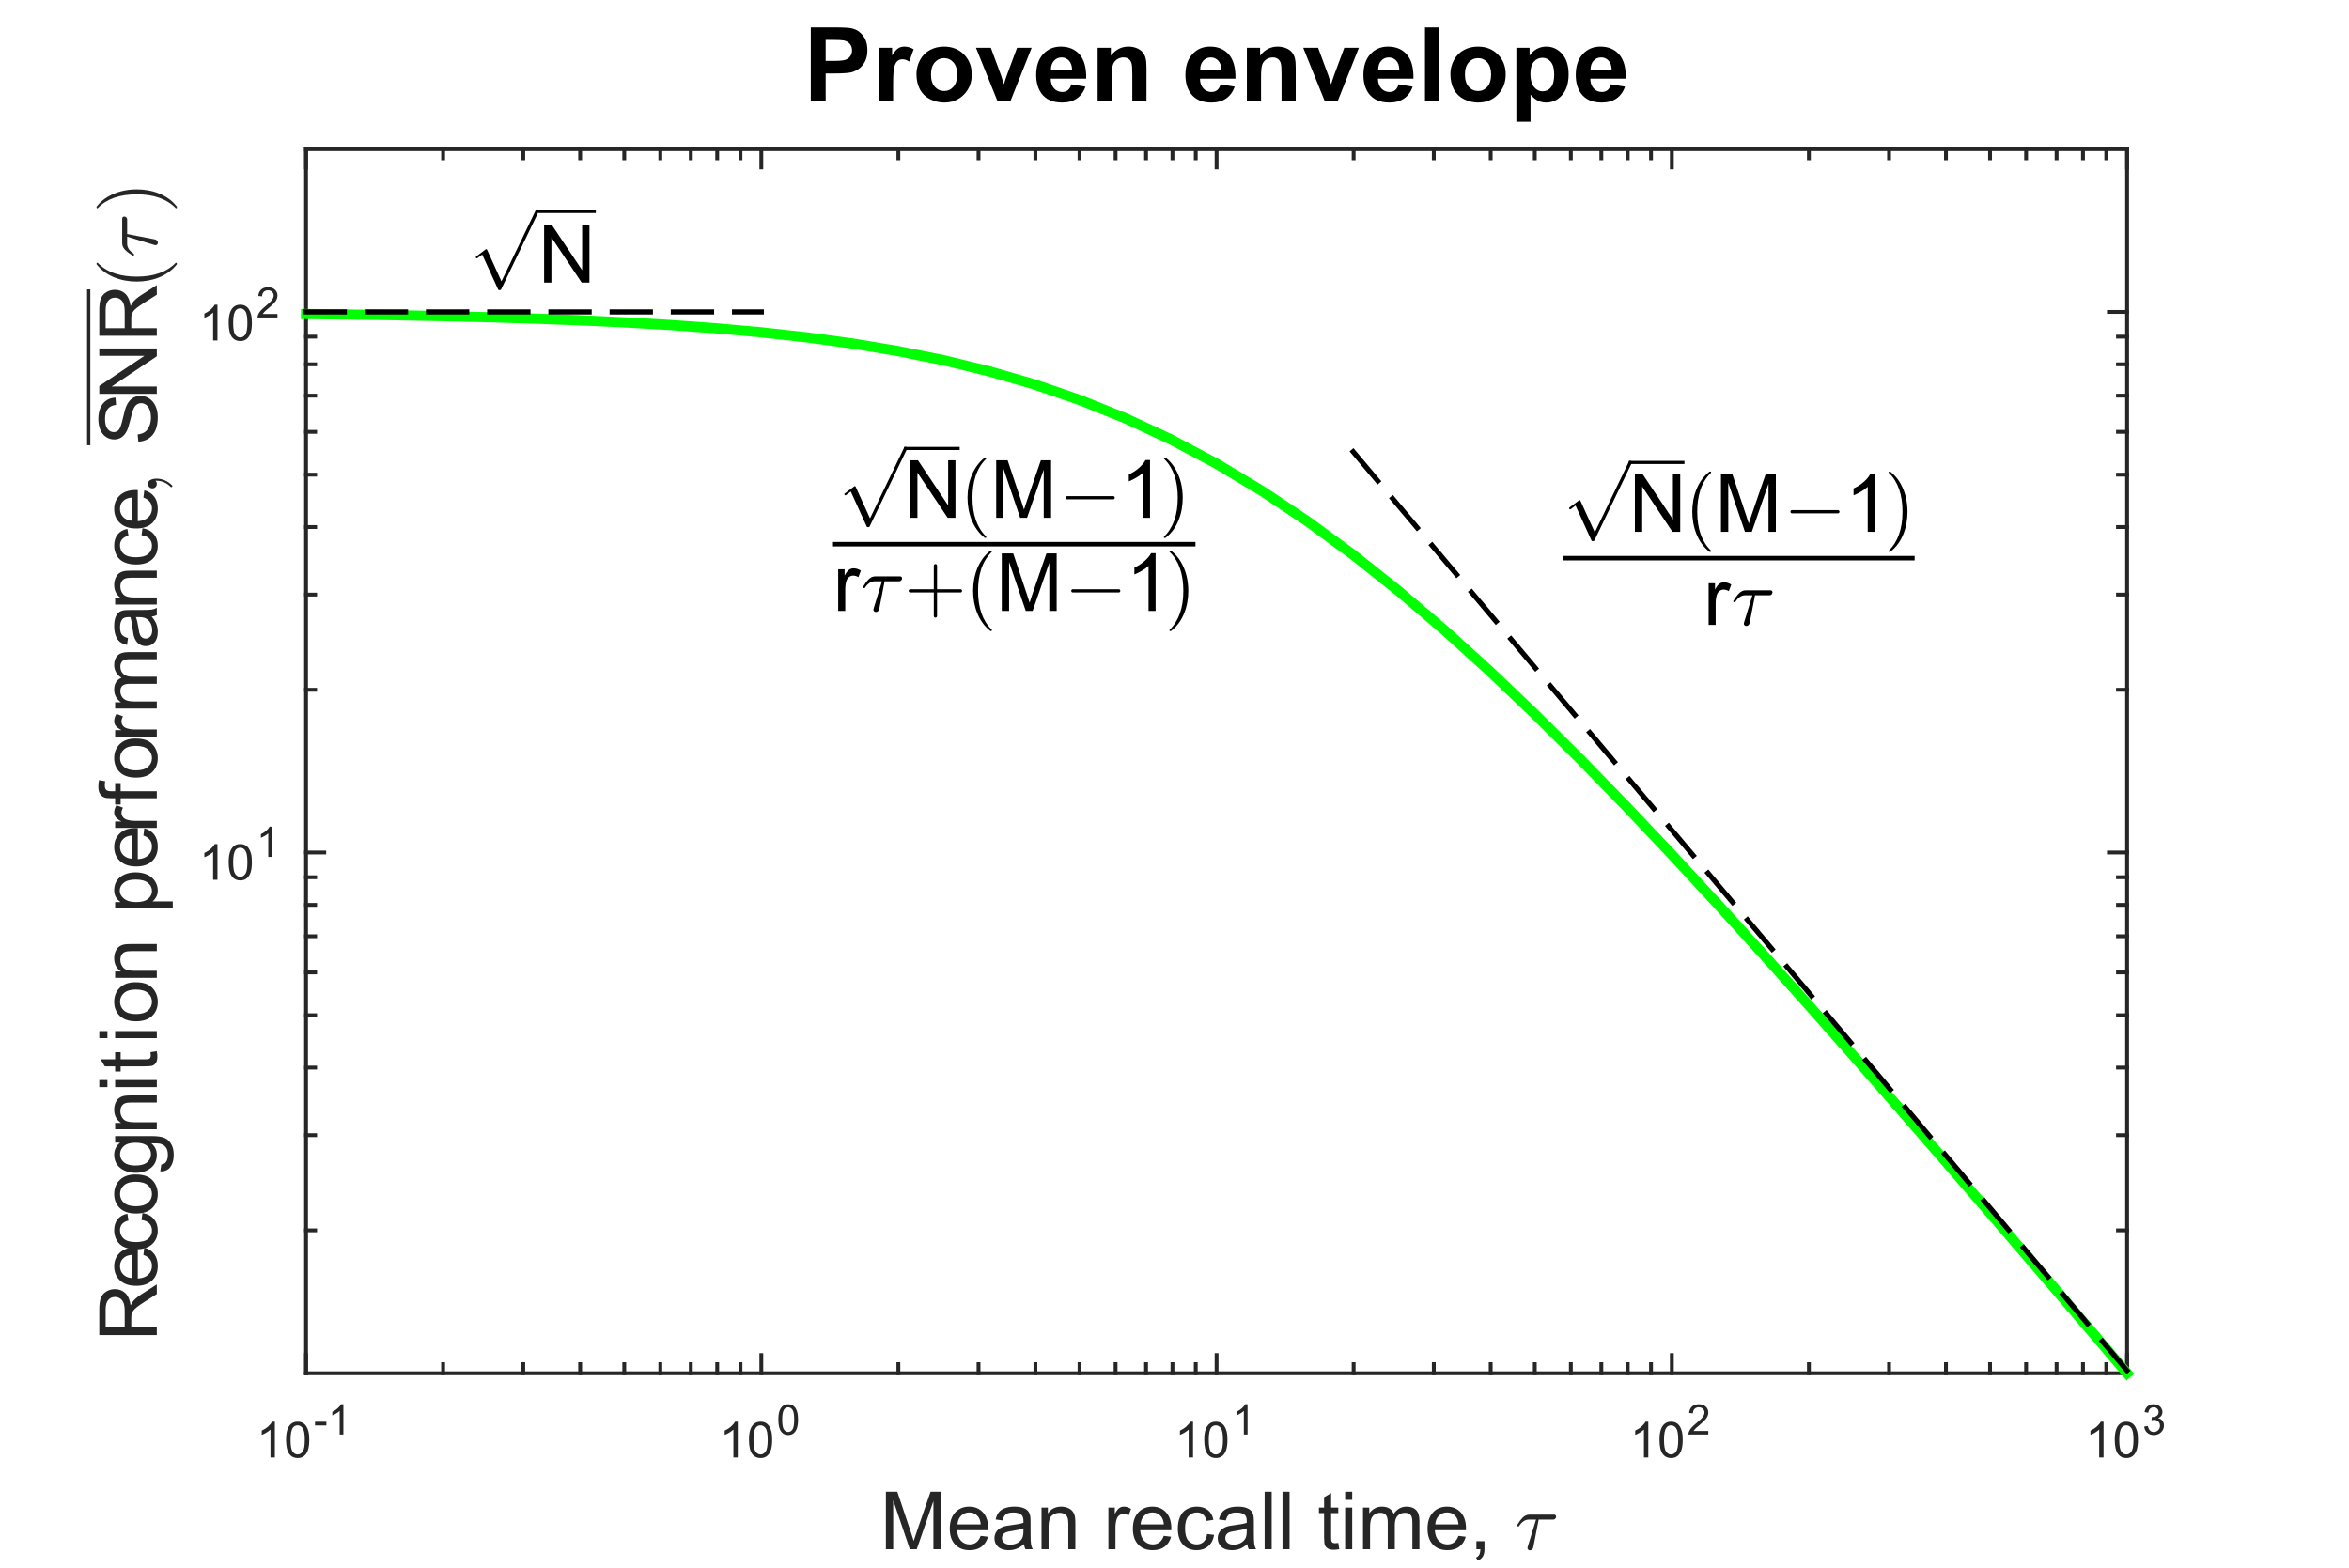 <?xml version="1.0"?>
<!DOCTYPE svg PUBLIC '-//W3C//DTD SVG 1.0//EN'
          'http://www.w3.org/TR/2001/REC-SVG-20010904/DTD/svg10.dtd'>
<svg xmlns:xlink="http://www.w3.org/1999/xlink" style="fill-opacity:1; color-rendering:auto; color-interpolation:auto; stroke:black; text-rendering:auto; stroke-linecap:square; stroke-miterlimit:10; stroke-opacity:1; shape-rendering:auto; fill:black; stroke-dasharray:none; font-weight:normal; stroke-width:1; font-family:'Dialog'; font-style:normal; stroke-linejoin:miter; font-size:12px; stroke-dashoffset:0; image-rendering:auto;" width="614" height="410" xmlns="http://www.w3.org/2000/svg"
><rect width="100%" height="100%" fill="#808080" stroke="none"/><!--Generated by the Batik Graphics2D SVG Generator--><defs id="genericDefs"
  /><g
  ><defs id="defs1"
    ><clipPath clipPathUnits="userSpaceOnUse" id="clipPath1"
      ><path d="M0 0 L614 0 L614 410 L0 410 L0 0 Z"
      /></clipPath
    ></defs
    ><g style="fill:white; stroke:white;"
    ><rect x="0" y="0" width="614" style="clip-path:url(#clipPath1); stroke:none;" height="410"
    /></g
    ><g style="fill:white; text-rendering:optimizeSpeed; color-rendering:optimizeSpeed; image-rendering:optimizeSpeed; shape-rendering:crispEdges; color-interpolation:sRGB; stroke:white;"
    ><rect x="0" y="0" width="614" style="clip-path:url(#clipPath1); stroke:none;" height="410"
      /><path style="stroke:none;" d="M80 359 L556 359 L556 39 L80 39 Z"
    /></g
    ><g style="fill:rgb(38,38,38); text-rendering:geometricPrecision; color-interpolation:linearRGB; color-rendering:optimizeQuality; image-rendering:optimizeQuality; stroke:rgb(38,38,38);"
    ><line y2="356.62" style="fill:none;" x1="115.823" x2="115.823" y1="359"
      /><line y2="41.38" style="fill:none;" x1="115.823" x2="115.823" y1="39"
      /><line y2="356.62" style="fill:none;" x1="136.777" x2="136.777" y1="359"
      /><line y2="41.38" style="fill:none;" x1="136.777" x2="136.777" y1="39"
      /><line y2="356.62" style="fill:none;" x1="151.645" x2="151.645" y1="359"
      /><line y2="41.38" style="fill:none;" x1="151.645" x2="151.645" y1="39"
      /><line y2="356.62" style="fill:none;" x1="163.177" x2="163.177" y1="359"
      /><line y2="41.38" style="fill:none;" x1="163.177" x2="163.177" y1="39"
      /><line y2="356.62" style="fill:none;" x1="172.6" x2="172.6" y1="359"
      /><line y2="41.38" style="fill:none;" x1="172.6" x2="172.6" y1="39"
      /><line y2="356.62" style="fill:none;" x1="180.567" x2="180.567" y1="359"
      /><line y2="41.38" style="fill:none;" x1="180.567" x2="180.567" y1="39"
      /><line y2="356.62" style="fill:none;" x1="187.468" x2="187.468" y1="359"
      /><line y2="41.38" style="fill:none;" x1="187.468" x2="187.468" y1="39"
      /><line y2="356.62" style="fill:none;" x1="193.555" x2="193.555" y1="359"
      /><line y2="41.38" style="fill:none;" x1="193.555" x2="193.555" y1="39"
      /><line y2="356.62" style="fill:none;" x1="234.823" x2="234.823" y1="359"
      /><line y2="41.38" style="fill:none;" x1="234.823" x2="234.823" y1="39"
      /><line y2="356.62" style="fill:none;" x1="255.777" x2="255.777" y1="359"
      /><line y2="41.38" style="fill:none;" x1="255.777" x2="255.777" y1="39"
      /><line y2="356.62" style="fill:none;" x1="270.645" x2="270.645" y1="359"
      /><line y2="41.38" style="fill:none;" x1="270.645" x2="270.645" y1="39"
      /><line y2="356.62" style="fill:none;" x1="282.177" x2="282.177" y1="359"
      /><line y2="41.38" style="fill:none;" x1="282.177" x2="282.177" y1="39"
      /><line y2="356.62" style="fill:none;" x1="291.6" x2="291.6" y1="359"
      /><line y2="41.38" style="fill:none;" x1="291.6" x2="291.6" y1="39"
      /><line y2="356.62" style="fill:none;" x1="299.567" x2="299.567" y1="359"
      /><line y2="41.38" style="fill:none;" x1="299.567" x2="299.567" y1="39"
      /><line y2="356.62" style="fill:none;" x1="306.468" x2="306.468" y1="359"
      /><line y2="41.38" style="fill:none;" x1="306.468" x2="306.468" y1="39"
      /><line y2="356.62" style="fill:none;" x1="312.555" x2="312.555" y1="359"
      /><line y2="41.38" style="fill:none;" x1="312.555" x2="312.555" y1="39"
      /><line y2="356.62" style="fill:none;" x1="353.823" x2="353.823" y1="359"
      /><line y2="41.38" style="fill:none;" x1="353.823" x2="353.823" y1="39"
      /><line y2="356.62" style="fill:none;" x1="374.777" x2="374.777" y1="359"
      /><line y2="41.38" style="fill:none;" x1="374.777" x2="374.777" y1="39"
      /><line y2="356.62" style="fill:none;" x1="389.645" x2="389.645" y1="359"
      /><line y2="41.38" style="fill:none;" x1="389.645" x2="389.645" y1="39"
      /><line y2="356.62" style="fill:none;" x1="401.177" x2="401.177" y1="359"
      /><line y2="41.38" style="fill:none;" x1="401.177" x2="401.177" y1="39"
      /><line y2="356.62" style="fill:none;" x1="410.6" x2="410.6" y1="359"
      /><line y2="41.38" style="fill:none;" x1="410.6" x2="410.6" y1="39"
      /><line y2="356.62" style="fill:none;" x1="418.567" x2="418.567" y1="359"
      /><line y2="41.38" style="fill:none;" x1="418.567" x2="418.567" y1="39"
      /><line y2="356.62" style="fill:none;" x1="425.468" x2="425.468" y1="359"
      /><line y2="41.38" style="fill:none;" x1="425.468" x2="425.468" y1="39"
      /><line y2="356.62" style="fill:none;" x1="431.555" x2="431.555" y1="359"
      /><line y2="41.38" style="fill:none;" x1="431.555" x2="431.555" y1="39"
      /><line y2="356.62" style="fill:none;" x1="472.823" x2="472.823" y1="359"
      /><line y2="41.38" style="fill:none;" x1="472.823" x2="472.823" y1="39"
      /><line y2="356.62" style="fill:none;" x1="493.777" x2="493.777" y1="359"
      /><line y2="41.38" style="fill:none;" x1="493.777" x2="493.777" y1="39"
      /><line y2="356.62" style="fill:none;" x1="508.645" x2="508.645" y1="359"
      /><line y2="41.38" style="fill:none;" x1="508.645" x2="508.645" y1="39"
      /><line y2="356.62" style="fill:none;" x1="520.177" x2="520.177" y1="359"
      /><line y2="41.38" style="fill:none;" x1="520.177" x2="520.177" y1="39"
      /><line y2="356.62" style="fill:none;" x1="529.6" x2="529.6" y1="359"
      /><line y2="41.38" style="fill:none;" x1="529.6" x2="529.6" y1="39"
      /><line y2="356.62" style="fill:none;" x1="537.567" x2="537.567" y1="359"
      /><line y2="41.38" style="fill:none;" x1="537.567" x2="537.567" y1="39"
      /><line y2="356.62" style="fill:none;" x1="544.468" x2="544.468" y1="359"
      /><line y2="41.38" style="fill:none;" x1="544.468" x2="544.468" y1="39"
      /><line y2="356.62" style="fill:none;" x1="550.555" x2="550.555" y1="359"
      /><line y2="41.38" style="fill:none;" x1="550.555" x2="550.555" y1="39"
    /></g
    ><g transform="translate(230,405)" style="font-size:21px; fill:rgb(38,38,38); text-rendering:geometricPrecision; color-rendering:optimizeQuality; image-rendering:optimizeQuality; font-family:'SansSerif'; color-interpolation:linearRGB; stroke:rgb(38,38,38);"
    ><path style="stroke:none;" d="M1.562 0 L1.562 -15.031 L4.547 -15.031 L8.109 -4.391 Q8.609 -2.906 8.828 -2.156 Q9.078 -2.984 9.625 -4.578 L13.234 -15.031 L15.906 -15.031 L15.906 0 L13.984 0 L13.984 -12.578 L9.625 0 L7.828 0 L3.469 -12.797 L3.469 0 L1.562 0 ZM26.337 -3.5 L28.243 -3.266 Q27.79 -1.594 26.571 -0.672 Q25.352 0.25 23.446 0.25 Q21.056 0.25 19.657 -1.227 Q18.259 -2.703 18.259 -5.359 Q18.259 -8.094 19.673 -9.617 Q21.087 -11.141 23.352 -11.141 Q25.54 -11.141 26.923 -9.648 Q28.306 -8.156 28.306 -5.469 Q28.306 -5.297 28.29 -4.969 L20.165 -4.969 Q20.274 -3.172 21.189 -2.219 Q22.102 -1.266 23.462 -1.266 Q24.477 -1.266 25.196 -1.805 Q25.915 -2.344 26.337 -3.5 ZM20.274 -6.484 L26.352 -6.484 Q26.227 -7.859 25.649 -8.547 Q24.774 -9.625 23.368 -9.625 Q22.102 -9.625 21.235 -8.773 Q20.368 -7.922 20.274 -6.484 ZM37.657 -1.344 Q36.641 -0.469 35.688 -0.109 Q34.735 0.25 33.657 0.25 Q31.86 0.25 30.899 -0.625 Q29.938 -1.5 29.938 -2.875 Q29.938 -3.672 30.297 -4.336 Q30.657 -5 31.25 -5.398 Q31.844 -5.797 32.579 -6 Q33.126 -6.141 34.219 -6.281 Q36.454 -6.547 37.516 -6.906 Q37.516 -7.297 37.516 -7.391 Q37.516 -8.516 37.001 -8.984 Q36.282 -9.609 34.891 -9.609 Q33.594 -9.609 32.969 -9.156 Q32.344 -8.703 32.047 -7.531 L30.25 -7.781 Q30.5 -8.938 31.063 -9.648 Q31.625 -10.359 32.688 -10.75 Q33.751 -11.141 35.157 -11.141 Q36.563 -11.141 37.43 -10.812 Q38.297 -10.484 38.711 -9.984 Q39.126 -9.484 39.282 -8.719 Q39.376 -8.25 39.376 -7.031 L39.376 -4.562 Q39.376 -1.984 39.493 -1.305 Q39.61 -0.625 39.954 0 L38.032 0 Q37.751 -0.578 37.657 -1.344 ZM37.516 -5.469 Q36.501 -5.062 34.501 -4.766 Q33.36 -4.609 32.883 -4.398 Q32.407 -4.188 32.157 -3.797 Q31.907 -3.406 31.907 -2.922 Q31.907 -2.188 32.461 -1.695 Q33.016 -1.203 34.094 -1.203 Q35.157 -1.203 35.993 -1.672 Q36.829 -2.141 37.219 -2.938 Q37.516 -3.562 37.516 -4.781 L37.516 -5.469 ZM42.242 0 L42.242 -10.891 L43.898 -10.891 L43.898 -9.344 Q45.102 -11.141 47.367 -11.141 Q48.352 -11.141 49.172 -10.781 Q49.992 -10.422 50.406 -9.852 Q50.82 -9.281 50.977 -8.484 Q51.086 -7.984 51.086 -6.703 L51.086 0 L49.242 0 L49.242 -6.625 Q49.242 -7.75 49.023 -8.312 Q48.805 -8.875 48.258 -9.203 Q47.711 -9.531 46.977 -9.531 Q45.789 -9.531 44.938 -8.789 Q44.086 -8.047 44.086 -5.953 L44.086 0 L42.242 0 ZM59.725 0 L59.725 -10.891 L61.397 -10.891 L61.397 -9.234 Q62.022 -10.391 62.56 -10.766 Q63.1 -11.141 63.756 -11.141 Q64.678 -11.141 65.647 -10.547 L65.006 -8.828 Q64.334 -9.234 63.662 -9.234 Q63.053 -9.234 62.568 -8.867 Q62.084 -8.5 61.881 -7.859 Q61.568 -6.875 61.568 -5.703 L61.568 0 L59.725 0 ZM74.202 -3.5 L76.108 -3.266 Q75.655 -1.594 74.436 -0.672 Q73.218 0.25 71.311 0.25 Q68.921 0.25 67.522 -1.227 Q66.124 -2.703 66.124 -5.359 Q66.124 -8.094 67.538 -9.617 Q68.952 -11.141 71.218 -11.141 Q73.405 -11.141 74.788 -9.648 Q76.171 -8.156 76.171 -5.469 Q76.171 -5.297 76.155 -4.969 L68.03 -4.969 Q68.14 -3.172 69.054 -2.219 Q69.968 -1.266 71.327 -1.266 Q72.343 -1.266 73.061 -1.805 Q73.78 -2.344 74.202 -3.5 ZM68.14 -6.484 L74.218 -6.484 Q74.093 -7.859 73.515 -8.547 Q72.64 -9.625 71.233 -9.625 Q69.968 -9.625 69.101 -8.773 Q68.233 -7.922 68.14 -6.484 ZM85.522 -3.984 L87.35 -3.75 Q87.053 -1.875 85.827 -0.812 Q84.6 0.25 82.803 0.25 Q80.569 0.25 79.217 -1.211 Q77.866 -2.672 77.866 -5.406 Q77.866 -7.172 78.444 -8.492 Q79.022 -9.812 80.217 -10.477 Q81.413 -11.141 82.819 -11.141 Q84.6 -11.141 85.725 -10.242 Q86.85 -9.344 87.163 -7.688 L85.381 -7.406 Q85.116 -8.516 84.467 -9.07 Q83.819 -9.625 82.897 -9.625 Q81.491 -9.625 80.624 -8.625 Q79.756 -7.625 79.756 -5.453 Q79.756 -3.266 80.6 -2.266 Q81.444 -1.266 82.788 -1.266 Q83.881 -1.266 84.608 -1.938 Q85.335 -2.609 85.522 -3.984 ZM96.022 -1.344 Q95.006 -0.469 94.053 -0.109 Q93.1 0.25 92.022 0.25 Q90.225 0.25 89.264 -0.625 Q88.303 -1.5 88.303 -2.875 Q88.303 -3.672 88.663 -4.336 Q89.022 -5 89.616 -5.398 Q90.21 -5.797 90.944 -6 Q91.491 -6.141 92.585 -6.281 Q94.819 -6.547 95.881 -6.906 Q95.881 -7.297 95.881 -7.391 Q95.881 -8.516 95.366 -8.984 Q94.647 -9.609 93.256 -9.609 Q91.96 -9.609 91.335 -9.156 Q90.71 -8.703 90.413 -7.531 L88.616 -7.781 Q88.866 -8.938 89.428 -9.648 Q89.991 -10.359 91.053 -10.75 Q92.116 -11.141 93.522 -11.141 Q94.928 -11.141 95.795 -10.812 Q96.663 -10.484 97.077 -9.984 Q97.491 -9.484 97.647 -8.719 Q97.741 -8.25 97.741 -7.031 L97.741 -4.562 Q97.741 -1.984 97.858 -1.305 Q97.975 -0.625 98.319 0 L96.397 0 Q96.116 -0.578 96.022 -1.344 ZM95.881 -5.469 Q94.866 -5.062 92.866 -4.766 Q91.725 -4.609 91.249 -4.398 Q90.772 -4.188 90.522 -3.797 Q90.272 -3.406 90.272 -2.922 Q90.272 -2.188 90.827 -1.695 Q91.381 -1.203 92.46 -1.203 Q93.522 -1.203 94.358 -1.672 Q95.194 -2.141 95.585 -2.938 Q95.881 -3.562 95.881 -4.781 L95.881 -5.469 ZM100.561 0 L100.561 -15.031 L102.404 -15.031 L102.404 0 L100.561 0 ZM105.226 0 L105.226 -15.031 L107.07 -15.031 L107.07 0 L105.226 0 ZM119.804 -1.656 L120.07 -0.016 Q119.289 0.141 118.664 0.141 Q117.664 0.141 117.109 -0.18 Q116.554 -0.5 116.328 -1.016 Q116.101 -1.531 116.101 -3.188 L116.101 -9.453 L114.757 -9.453 L114.757 -10.891 L116.101 -10.891 L116.101 -13.594 L117.945 -14.688 L117.945 -10.891 L119.804 -10.891 L119.804 -9.453 L117.945 -9.453 L117.945 -3.094 Q117.945 -2.297 118.039 -2.07 Q118.132 -1.844 118.351 -1.711 Q118.57 -1.578 118.992 -1.578 Q119.289 -1.578 119.804 -1.656 ZM121.607 -12.906 L121.607 -15.031 L123.451 -15.031 L123.451 -12.906 L121.607 -12.906 ZM121.607 0 L121.607 -10.891 L123.451 -10.891 L123.451 0 L121.607 0 ZM126.273 0 L126.273 -10.891 L127.914 -10.891 L127.914 -9.359 Q128.429 -10.156 129.281 -10.648 Q130.132 -11.141 131.226 -11.141 Q132.429 -11.141 133.203 -10.633 Q133.976 -10.125 134.289 -9.234 Q135.585 -11.141 137.664 -11.141 Q139.273 -11.141 140.148 -10.242 Q141.023 -9.344 141.023 -7.469 L141.023 0 L139.179 0 L139.179 -6.859 Q139.179 -7.969 139.007 -8.453 Q138.835 -8.938 138.359 -9.234 Q137.882 -9.531 137.242 -9.531 Q136.101 -9.531 135.343 -8.773 Q134.585 -8.016 134.585 -6.328 L134.585 0 L132.742 0 L132.742 -7.078 Q132.742 -8.312 132.289 -8.922 Q131.835 -9.531 130.804 -9.531 Q130.023 -9.531 129.367 -9.125 Q128.71 -8.719 128.414 -7.93 Q128.117 -7.141 128.117 -5.656 L128.117 0 L126.273 0 ZM151.219 -3.5 L153.125 -3.266 Q152.672 -1.594 151.454 -0.672 Q150.235 0.25 148.329 0.25 Q145.938 0.25 144.54 -1.227 Q143.141 -2.703 143.141 -5.359 Q143.141 -8.094 144.555 -9.617 Q145.969 -11.141 148.235 -11.141 Q150.422 -11.141 151.805 -9.648 Q153.188 -8.156 153.188 -5.469 Q153.188 -5.297 153.172 -4.969 L145.047 -4.969 Q145.157 -3.172 146.071 -2.219 Q146.985 -1.266 148.344 -1.266 Q149.36 -1.266 150.079 -1.805 Q150.797 -2.344 151.219 -3.5 ZM145.157 -6.484 L151.235 -6.484 Q151.11 -7.859 150.532 -8.547 Q149.657 -9.625 148.25 -9.625 Q146.985 -9.625 146.118 -8.773 Q145.25 -7.922 145.157 -6.484 ZM155.914 0 L155.914 -2.109 L158.023 -2.109 L158.023 0 Q158.023 1.156 157.609 1.867 Q157.195 2.578 156.305 2.969 L155.805 2.188 Q156.383 1.922 156.656 1.43 Q156.93 0.938 156.961 0 L155.914 0 Z"
    /></g
    ><g transform="translate(396,405)" style="font-size:21px; fill:rgb(38,38,38); text-rendering:geometricPrecision; color-rendering:optimizeQuality; image-rendering:optimizeQuality; font-family:'mwb_cmmi10'; color-interpolation:linearRGB; stroke:rgb(38,38,38);"
    ><path style="stroke:none;" d="M3.266 -0.312 Q3.266 -0.469 3.297 -0.547 L5.5 -7.75 L3.609 -7.75 Q2.844 -7.75 2.172 -7.266 Q1.5 -6.781 1.062 -6.047 Q1.031 -5.969 0.938 -5.969 L0.703 -5.969 Q0.5 -5.969 0.5 -6.172 Q0.5 -6.219 0.547 -6.297 Q1.234 -7.469 2.016 -8.258 Q2.797 -9.047 3.781 -9.047 L10.219 -9.047 Q10.453 -9.047 10.602 -8.898 Q10.75 -8.75 10.75 -8.516 Q10.75 -8.219 10.531 -7.984 Q10.312 -7.75 10 -7.75 L6.188 -7.75 L4.781 -0.5 Q4.703 -0.172 4.477 0.055 Q4.25 0.281 3.906 0.281 Q3.641 0.281 3.453 0.109 Q3.266 -0.062 3.266 -0.312 Z"
    /></g
    ><g style="fill:rgb(38,38,38); text-rendering:geometricPrecision; color-interpolation:linearRGB; color-rendering:optimizeQuality; image-rendering:optimizeQuality; stroke:rgb(38,38,38);"
    ><line y2="359" style="fill:none;" x1="80" x2="556" y1="359"
      /><line y2="39" style="fill:none;" x1="80" x2="556" y1="39"
      /><line y2="354.24" style="fill:none;" x1="80" x2="80" y1="359"
      /><line y2="43.76" style="fill:none;" x1="80" x2="80" y1="39"
      /><line y2="354.24" style="fill:none;" x1="199" x2="199" y1="359"
      /><line y2="43.76" style="fill:none;" x1="199" x2="199" y1="39"
      /><line y2="354.24" style="fill:none;" x1="318" x2="318" y1="359"
      /><line y2="43.76" style="fill:none;" x1="318" x2="318" y1="39"
      /><line y2="354.24" style="fill:none;" x1="437" x2="437" y1="359"
      /><line y2="43.76" style="fill:none;" x1="437" x2="437" y1="39"
      /><line y2="354.24" style="fill:none;" x1="556" x2="556" y1="359"
      /><line y2="43.76" style="fill:none;" x1="556" x2="556" y1="39"
    /></g
    ><g transform="translate(67,381)" style="font-size:13px; fill:rgb(38,38,38); text-rendering:geometricPrecision; color-rendering:optimizeQuality; image-rendering:optimizeQuality; font-family:'SansSerif'; color-interpolation:linearRGB; stroke:rgb(38,38,38);"
    ><path style="stroke:none;" d="M4.844 0 L3.703 0 L3.703 -7.281 Q3.281 -6.891 2.617 -6.492 Q1.953 -6.094 1.422 -5.906 L1.422 -7.016 Q2.375 -7.453 3.094 -8.094 Q3.812 -8.734 4.109 -9.344 L4.844 -9.344 L4.844 0 ZM7.777 -4.594 Q7.777 -6.234 8.113 -7.242 Q8.449 -8.25 9.121 -8.797 Q9.793 -9.344 10.808 -9.344 Q11.558 -9.344 12.121 -9.039 Q12.683 -8.734 13.05 -8.172 Q13.418 -7.609 13.628 -6.789 Q13.839 -5.969 13.839 -4.594 Q13.839 -2.953 13.503 -1.945 Q13.168 -0.938 12.496 -0.391 Q11.824 0.156 10.808 0.156 Q9.464 0.156 8.683 -0.812 Q7.777 -1.969 7.777 -4.594 ZM8.949 -4.594 Q8.949 -2.297 9.48 -1.539 Q10.011 -0.781 10.808 -0.781 Q11.589 -0.781 12.128 -1.539 Q12.668 -2.297 12.668 -4.594 Q12.668 -6.891 12.128 -7.641 Q11.589 -8.391 10.793 -8.391 Q10.011 -8.391 9.527 -7.734 Q8.949 -6.875 8.949 -4.594 Z"
    /></g
    ><g transform="translate(82,375)" style="font-size:11px; fill:rgb(38,38,38); text-rendering:geometricPrecision; color-rendering:optimizeQuality; image-rendering:optimizeQuality; font-family:'SansSerif'; color-interpolation:linearRGB; stroke:rgb(38,38,38);"
    ><path style="stroke:none;" d="M0.344 -2.359 L0.344 -3.328 L3.312 -3.328 L3.312 -2.359 L0.344 -2.359 ZM7.757 0 L6.788 0 L6.788 -6.156 Q6.444 -5.828 5.882 -5.492 Q5.319 -5.156 4.866 -5 L4.866 -5.938 Q5.679 -6.312 6.28 -6.852 Q6.882 -7.391 7.132 -7.906 L7.757 -7.906 L7.757 0 Z"
    /></g
    ><g transform="translate(188,381)" style="font-size:13px; fill:rgb(38,38,38); text-rendering:geometricPrecision; color-rendering:optimizeQuality; image-rendering:optimizeQuality; font-family:'SansSerif'; color-interpolation:linearRGB; stroke:rgb(38,38,38);"
    ><path style="stroke:none;" d="M4.844 0 L3.703 0 L3.703 -7.281 Q3.281 -6.891 2.617 -6.492 Q1.953 -6.094 1.422 -5.906 L1.422 -7.016 Q2.375 -7.453 3.094 -8.094 Q3.812 -8.734 4.109 -9.344 L4.844 -9.344 L4.844 0 ZM7.777 -4.594 Q7.777 -6.234 8.113 -7.242 Q8.449 -8.25 9.121 -8.797 Q9.793 -9.344 10.808 -9.344 Q11.558 -9.344 12.121 -9.039 Q12.683 -8.734 13.05 -8.172 Q13.418 -7.609 13.628 -6.789 Q13.839 -5.969 13.839 -4.594 Q13.839 -2.953 13.503 -1.945 Q13.168 -0.938 12.496 -0.391 Q11.824 0.156 10.808 0.156 Q9.464 0.156 8.683 -0.812 Q7.777 -1.969 7.777 -4.594 ZM8.949 -4.594 Q8.949 -2.297 9.48 -1.539 Q10.011 -0.781 10.808 -0.781 Q11.589 -0.781 12.128 -1.539 Q12.668 -2.297 12.668 -4.594 Q12.668 -6.891 12.128 -7.641 Q11.589 -8.391 10.793 -8.391 Q10.011 -8.391 9.527 -7.734 Q8.949 -6.875 8.949 -4.594 Z"
    /></g
    ><g transform="translate(203,375)" style="font-size:11px; fill:rgb(38,38,38); text-rendering:geometricPrecision; color-rendering:optimizeQuality; image-rendering:optimizeQuality; font-family:'SansSerif'; color-interpolation:linearRGB; stroke:rgb(38,38,38);"
    ><path style="stroke:none;" d="M0.453 -3.891 Q0.453 -5.281 0.742 -6.133 Q1.031 -6.984 1.602 -7.445 Q2.172 -7.906 3.031 -7.906 Q3.656 -7.906 4.133 -7.648 Q4.609 -7.391 4.922 -6.914 Q5.234 -6.438 5.414 -5.742 Q5.594 -5.047 5.594 -3.891 Q5.594 -2.5 5.305 -1.648 Q5.016 -0.797 4.453 -0.328 Q3.891 0.141 3.031 0.141 Q1.891 0.141 1.234 -0.688 Q0.453 -1.672 0.453 -3.891 ZM1.453 -3.891 Q1.453 -1.938 1.906 -1.297 Q2.359 -0.656 3.031 -0.656 Q3.688 -0.656 4.141 -1.305 Q4.594 -1.953 4.594 -3.891 Q4.594 -5.828 4.141 -6.469 Q3.688 -7.109 3.016 -7.109 Q2.344 -7.109 1.953 -6.547 Q1.453 -5.828 1.453 -3.891 Z"
    /></g
    ><g transform="translate(307,381)" style="font-size:13px; fill:rgb(38,38,38); text-rendering:geometricPrecision; color-rendering:optimizeQuality; image-rendering:optimizeQuality; font-family:'SansSerif'; color-interpolation:linearRGB; stroke:rgb(38,38,38);"
    ><path style="stroke:none;" d="M4.844 0 L3.703 0 L3.703 -7.281 Q3.281 -6.891 2.617 -6.492 Q1.953 -6.094 1.422 -5.906 L1.422 -7.016 Q2.375 -7.453 3.094 -8.094 Q3.812 -8.734 4.109 -9.344 L4.844 -9.344 L4.844 0 ZM7.777 -4.594 Q7.777 -6.234 8.113 -7.242 Q8.449 -8.25 9.121 -8.797 Q9.793 -9.344 10.808 -9.344 Q11.558 -9.344 12.121 -9.039 Q12.683 -8.734 13.05 -8.172 Q13.418 -7.609 13.628 -6.789 Q13.839 -5.969 13.839 -4.594 Q13.839 -2.953 13.503 -1.945 Q13.168 -0.938 12.496 -0.391 Q11.824 0.156 10.808 0.156 Q9.464 0.156 8.683 -0.812 Q7.777 -1.969 7.777 -4.594 ZM8.949 -4.594 Q8.949 -2.297 9.48 -1.539 Q10.011 -0.781 10.808 -0.781 Q11.589 -0.781 12.128 -1.539 Q12.668 -2.297 12.668 -4.594 Q12.668 -6.891 12.128 -7.641 Q11.589 -8.391 10.793 -8.391 Q10.011 -8.391 9.527 -7.734 Q8.949 -6.875 8.949 -4.594 Z"
    /></g
    ><g transform="translate(322,375)" style="font-size:11px; fill:rgb(38,38,38); text-rendering:geometricPrecision; color-rendering:optimizeQuality; image-rendering:optimizeQuality; font-family:'SansSerif'; color-interpolation:linearRGB; stroke:rgb(38,38,38);"
    ><path style="stroke:none;" d="M4.094 0 L3.125 0 L3.125 -6.156 Q2.781 -5.828 2.219 -5.492 Q1.656 -5.156 1.203 -5 L1.203 -5.938 Q2.016 -6.312 2.617 -6.852 Q3.219 -7.391 3.469 -7.906 L4.094 -7.906 L4.094 0 Z"
    /></g
    ><g transform="translate(426,381)" style="font-size:13px; fill:rgb(38,38,38); text-rendering:geometricPrecision; color-rendering:optimizeQuality; image-rendering:optimizeQuality; font-family:'SansSerif'; color-interpolation:linearRGB; stroke:rgb(38,38,38);"
    ><path style="stroke:none;" d="M4.844 0 L3.703 0 L3.703 -7.281 Q3.281 -6.891 2.617 -6.492 Q1.953 -6.094 1.422 -5.906 L1.422 -7.016 Q2.375 -7.453 3.094 -8.094 Q3.812 -8.734 4.109 -9.344 L4.844 -9.344 L4.844 0 ZM7.777 -4.594 Q7.777 -6.234 8.113 -7.242 Q8.449 -8.25 9.121 -8.797 Q9.793 -9.344 10.808 -9.344 Q11.558 -9.344 12.121 -9.039 Q12.683 -8.734 13.05 -8.172 Q13.418 -7.609 13.628 -6.789 Q13.839 -5.969 13.839 -4.594 Q13.839 -2.953 13.503 -1.945 Q13.168 -0.938 12.496 -0.391 Q11.824 0.156 10.808 0.156 Q9.464 0.156 8.683 -0.812 Q7.777 -1.969 7.777 -4.594 ZM8.949 -4.594 Q8.949 -2.297 9.48 -1.539 Q10.011 -0.781 10.808 -0.781 Q11.589 -0.781 12.128 -1.539 Q12.668 -2.297 12.668 -4.594 Q12.668 -6.891 12.128 -7.641 Q11.589 -8.391 10.793 -8.391 Q10.011 -8.391 9.527 -7.734 Q8.949 -6.875 8.949 -4.594 Z"
    /></g
    ><g transform="translate(441,375)" style="font-size:11px; fill:rgb(38,38,38); text-rendering:geometricPrecision; color-rendering:optimizeQuality; image-rendering:optimizeQuality; font-family:'SansSerif'; color-interpolation:linearRGB; stroke:rgb(38,38,38);"
    ><path style="stroke:none;" d="M5.531 -0.922 L5.531 0 L0.328 0 Q0.328 -0.344 0.453 -0.672 Q0.641 -1.203 1.078 -1.719 Q1.516 -2.234 2.344 -2.906 Q3.625 -3.969 4.078 -4.578 Q4.531 -5.188 4.531 -5.734 Q4.531 -6.312 4.125 -6.711 Q3.719 -7.109 3.047 -7.109 Q2.359 -7.109 1.938 -6.688 Q1.516 -6.266 1.516 -5.531 L0.516 -5.625 Q0.625 -6.734 1.289 -7.32 Q1.953 -7.906 3.078 -7.906 Q4.203 -7.906 4.867 -7.281 Q5.531 -6.656 5.531 -5.719 Q5.531 -5.25 5.336 -4.789 Q5.141 -4.328 4.695 -3.828 Q4.25 -3.328 3.203 -2.438 Q2.328 -1.719 2.086 -1.453 Q1.844 -1.188 1.672 -0.922 L5.531 -0.922 Z"
    /></g
    ><g transform="translate(545,381)" style="font-size:13px; fill:rgb(38,38,38); text-rendering:geometricPrecision; color-rendering:optimizeQuality; image-rendering:optimizeQuality; font-family:'SansSerif'; color-interpolation:linearRGB; stroke:rgb(38,38,38);"
    ><path style="stroke:none;" d="M4.844 0 L3.703 0 L3.703 -7.281 Q3.281 -6.891 2.617 -6.492 Q1.953 -6.094 1.422 -5.906 L1.422 -7.016 Q2.375 -7.453 3.094 -8.094 Q3.812 -8.734 4.109 -9.344 L4.844 -9.344 L4.844 0 ZM7.777 -4.594 Q7.777 -6.234 8.113 -7.242 Q8.449 -8.25 9.121 -8.797 Q9.793 -9.344 10.808 -9.344 Q11.558 -9.344 12.121 -9.039 Q12.683 -8.734 13.05 -8.172 Q13.418 -7.609 13.628 -6.789 Q13.839 -5.969 13.839 -4.594 Q13.839 -2.953 13.503 -1.945 Q13.168 -0.938 12.496 -0.391 Q11.824 0.156 10.808 0.156 Q9.464 0.156 8.683 -0.812 Q7.777 -1.969 7.777 -4.594 ZM8.949 -4.594 Q8.949 -2.297 9.48 -1.539 Q10.011 -0.781 10.808 -0.781 Q11.589 -0.781 12.128 -1.539 Q12.668 -2.297 12.668 -4.594 Q12.668 -6.891 12.128 -7.641 Q11.589 -8.391 10.793 -8.391 Q10.011 -8.391 9.527 -7.734 Q8.949 -6.875 8.949 -4.594 Z"
    /></g
    ><g transform="translate(560,375)" style="font-size:11px; fill:rgb(38,38,38); text-rendering:geometricPrecision; color-rendering:optimizeQuality; image-rendering:optimizeQuality; font-family:'SansSerif'; color-interpolation:linearRGB; stroke:rgb(38,38,38);"
    ><path style="stroke:none;" d="M0.469 -2.078 L1.422 -2.203 Q1.594 -1.391 1.992 -1.023 Q2.391 -0.656 2.969 -0.656 Q3.656 -0.656 4.125 -1.133 Q4.594 -1.609 4.594 -2.297 Q4.594 -2.969 4.156 -3.398 Q3.719 -3.828 3.047 -3.828 Q2.781 -3.828 2.375 -3.734 L2.469 -4.578 Q2.578 -4.562 2.625 -4.562 Q3.25 -4.562 3.742 -4.883 Q4.234 -5.203 4.234 -5.875 Q4.234 -6.406 3.875 -6.758 Q3.516 -7.109 2.953 -7.109 Q2.391 -7.109 2.016 -6.758 Q1.641 -6.406 1.531 -5.688 L0.562 -5.859 Q0.734 -6.844 1.367 -7.375 Q2 -7.906 2.922 -7.906 Q3.578 -7.906 4.117 -7.633 Q4.656 -7.359 4.945 -6.875 Q5.234 -6.391 5.234 -5.859 Q5.234 -5.344 4.961 -4.93 Q4.688 -4.516 4.141 -4.266 Q4.844 -4.109 5.234 -3.602 Q5.625 -3.094 5.625 -2.328 Q5.625 -1.297 4.867 -0.578 Q4.109 0.141 2.969 0.141 Q1.922 0.141 1.242 -0.477 Q0.562 -1.094 0.469 -2.078 Z"
    /></g
    ><g style="fill:rgb(38,38,38); text-rendering:geometricPrecision; color-interpolation:linearRGB; color-rendering:optimizeQuality; image-rendering:optimizeQuality; stroke:rgb(38,38,38);"
    ><line y2="321.637" style="fill:none;" x1="80" x2="82.38" y1="321.637"
      /><line y2="321.637" style="fill:none;" x1="556" x2="553.62" y1="321.637"
      /><line y2="296.752" style="fill:none;" x1="80" x2="82.38" y1="296.752"
      /><line y2="296.752" style="fill:none;" x1="556" x2="553.62" y1="296.752"
      /><line y2="279.096" style="fill:none;" x1="80" x2="82.38" y1="279.096"
      /><line y2="279.096" style="fill:none;" x1="556" x2="553.62" y1="279.096"
      /><line y2="265.401" style="fill:none;" x1="80" x2="82.38" y1="265.401"
      /><line y2="265.401" style="fill:none;" x1="556" x2="553.62" y1="265.401"
      /><line y2="254.211" style="fill:none;" x1="80" x2="82.38" y1="254.211"
      /><line y2="254.211" style="fill:none;" x1="556" x2="553.62" y1="254.211"
      /><line y2="244.75" style="fill:none;" x1="80" x2="82.38" y1="244.75"
      /><line y2="244.75" style="fill:none;" x1="556" x2="553.62" y1="244.75"
      /><line y2="236.555" style="fill:none;" x1="80" x2="82.38" y1="236.555"
      /><line y2="236.555" style="fill:none;" x1="556" x2="553.62" y1="236.555"
      /><line y2="229.326" style="fill:none;" x1="80" x2="82.38" y1="229.326"
      /><line y2="229.326" style="fill:none;" x1="556" x2="553.62" y1="229.326"
      /><line y2="180.319" style="fill:none;" x1="80" x2="82.38" y1="180.319"
      /><line y2="180.319" style="fill:none;" x1="556" x2="553.62" y1="180.319"
      /><line y2="155.434" style="fill:none;" x1="80" x2="82.38" y1="155.434"
      /><line y2="155.434" style="fill:none;" x1="556" x2="553.62" y1="155.434"
      /><line y2="137.777" style="fill:none;" x1="80" x2="82.38" y1="137.777"
      /><line y2="137.777" style="fill:none;" x1="556" x2="553.62" y1="137.777"
      /><line y2="124.082" style="fill:none;" x1="80" x2="82.38" y1="124.082"
      /><line y2="124.082" style="fill:none;" x1="556" x2="553.62" y1="124.082"
      /><line y2="112.892" style="fill:none;" x1="80" x2="82.38" y1="112.892"
      /><line y2="112.892" style="fill:none;" x1="556" x2="553.62" y1="112.892"
      /><line y2="103.432" style="fill:none;" x1="80" x2="82.38" y1="103.432"
      /><line y2="103.432" style="fill:none;" x1="556" x2="553.62" y1="103.432"
      /><line y2="95.236" style="fill:none;" x1="80" x2="82.38" y1="95.236"
      /><line y2="95.236" style="fill:none;" x1="556" x2="553.62" y1="95.236"
      /><line y2="88.007" style="fill:none;" x1="80" x2="82.38" y1="88.007"
      /><line y2="88.007" style="fill:none;" x1="556" x2="553.62" y1="88.007"
    /></g
    ><g transform="translate(48.667,199) rotate(-90)" style="font-size:21px; fill:rgb(38,38,38); text-rendering:geometricPrecision; color-rendering:optimizeQuality; image-rendering:optimizeQuality; color-interpolation:linearRGB; stroke:rgb(38,38,38);"
    ><path style="stroke:none;" d="M-150.022 -7.68 L-150.022 -22.711 L-143.366 -22.711 Q-141.35 -22.711 -140.303 -22.305 Q-139.256 -21.899 -138.631 -20.875 Q-138.006 -19.852 -138.006 -18.618 Q-138.006 -17.008 -139.045 -15.915 Q-140.084 -14.821 -142.241 -14.524 Q-141.459 -14.133 -141.037 -13.774 Q-140.178 -12.977 -139.397 -11.774 L-136.772 -7.68 L-139.287 -7.68 L-141.272 -10.805 Q-142.147 -12.165 -142.709 -12.883 Q-143.272 -13.602 -143.717 -13.883 Q-144.162 -14.165 -144.616 -14.29 Q-144.959 -14.352 -145.725 -14.352 L-148.037 -14.352 L-148.037 -7.68 L-150.022 -7.68 ZM-148.037 -16.071 L-143.756 -16.071 Q-142.397 -16.071 -141.631 -16.36 Q-140.866 -16.649 -140.459 -17.266 Q-140.053 -17.883 -140.053 -18.618 Q-140.053 -19.68 -140.834 -20.368 Q-141.616 -21.055 -143.287 -21.055 L-148.037 -21.055 L-148.037 -16.071 Z"
    /></g
    ><g transform="translate(48.667,199) rotate(-90)" style="font-size:21px; fill:rgb(38,38,38); text-rendering:geometricPrecision; color-rendering:optimizeQuality; image-rendering:optimizeQuality; color-interpolation:linearRGB; stroke:rgb(38,38,38);"
    ><path style="stroke:none;" d="M-129.056 -11.18 L-127.15 -10.946 Q-127.603 -9.274 -128.822 -8.352 Q-130.041 -7.43 -131.947 -7.43 Q-134.338 -7.43 -135.736 -8.907 Q-137.135 -10.383 -137.135 -13.04 Q-137.135 -15.774 -135.721 -17.297 Q-134.306 -18.821 -132.041 -18.821 Q-129.853 -18.821 -128.471 -17.328 Q-127.088 -15.836 -127.088 -13.149 Q-127.088 -12.977 -127.103 -12.649 L-135.228 -12.649 Q-135.119 -10.852 -134.205 -9.899 Q-133.291 -8.946 -131.931 -8.946 Q-130.916 -8.946 -130.197 -9.485 Q-129.478 -10.024 -129.056 -11.18 ZM-135.119 -14.165 L-129.041 -14.165 Q-129.166 -15.54 -129.744 -16.227 Q-130.619 -17.305 -132.025 -17.305 Q-133.291 -17.305 -134.158 -16.453 Q-135.025 -15.602 -135.119 -14.165 Z"
      /><path style="stroke:none;" d="M-119.934 -11.665 L-118.106 -11.43 Q-118.403 -9.555 -119.63 -8.493 Q-120.856 -7.43 -122.653 -7.43 Q-124.888 -7.43 -126.239 -8.891 Q-127.591 -10.352 -127.591 -13.086 Q-127.591 -14.852 -127.013 -16.172 Q-126.434 -17.493 -125.239 -18.157 Q-124.044 -18.821 -122.638 -18.821 Q-120.856 -18.821 -119.731 -17.922 Q-118.606 -17.024 -118.294 -15.368 L-120.075 -15.086 Q-120.341 -16.196 -120.989 -16.75 Q-121.638 -17.305 -122.559 -17.305 Q-123.966 -17.305 -124.833 -16.305 Q-125.7 -15.305 -125.7 -13.133 Q-125.7 -10.946 -124.856 -9.946 Q-124.013 -8.946 -122.669 -8.946 Q-121.575 -8.946 -120.849 -9.618 Q-120.122 -10.29 -119.934 -11.665 Z"
      /><path style="stroke:none;" d="M-118.234 -13.118 Q-118.234 -16.149 -116.562 -17.602 Q-115.156 -18.821 -113.14 -18.821 Q-110.89 -18.821 -109.461 -17.344 Q-108.031 -15.868 -108.031 -13.274 Q-108.031 -11.18 -108.664 -9.977 Q-109.297 -8.774 -110.5 -8.102 Q-111.703 -7.43 -113.14 -7.43 Q-115.422 -7.43 -116.828 -8.899 Q-118.234 -10.368 -118.234 -13.118 ZM-116.344 -13.118 Q-116.344 -11.04 -115.43 -9.993 Q-114.515 -8.946 -113.14 -8.946 Q-111.765 -8.946 -110.851 -9.993 Q-109.937 -11.04 -109.937 -13.18 Q-109.937 -15.211 -110.851 -16.25 Q-111.765 -17.29 -113.14 -17.29 Q-114.515 -17.29 -115.43 -16.25 Q-116.344 -15.211 -116.344 -13.118 Z"
      /><path style="stroke:none;" d="M-107.224 -6.774 L-105.427 -6.508 Q-105.317 -5.68 -104.802 -5.305 Q-104.114 -4.79 -102.927 -4.79 Q-101.646 -4.79 -100.95 -5.305 Q-100.255 -5.821 -100.005 -6.743 Q-99.864 -7.305 -99.88 -9.102 Q-101.083 -7.68 -102.88 -7.68 Q-105.13 -7.68 -106.364 -9.297 Q-107.599 -10.915 -107.599 -13.18 Q-107.599 -14.743 -107.028 -16.063 Q-106.458 -17.383 -105.388 -18.102 Q-104.317 -18.821 -102.88 -18.821 Q-100.942 -18.821 -99.692 -17.258 L-99.692 -18.571 L-97.989 -18.571 L-97.989 -9.165 Q-97.989 -6.618 -98.513 -5.555 Q-99.036 -4.493 -100.153 -3.875 Q-101.271 -3.258 -102.911 -3.258 Q-104.864 -3.258 -106.067 -4.133 Q-107.271 -5.008 -107.224 -6.774 ZM-105.692 -13.321 Q-105.692 -11.18 -104.841 -10.196 Q-103.989 -9.211 -102.708 -9.211 Q-101.442 -9.211 -100.583 -10.188 Q-99.724 -11.165 -99.724 -13.258 Q-99.724 -15.258 -100.607 -16.274 Q-101.489 -17.29 -102.739 -17.29 Q-103.974 -17.29 -104.833 -16.29 Q-105.692 -15.29 -105.692 -13.321 Z"
      /><path style="stroke:none;" d="M-96.213 -7.68 L-96.213 -18.571 L-94.557 -18.571 L-94.557 -17.024 Q-93.354 -18.821 -91.088 -18.821 Q-90.104 -18.821 -89.284 -18.461 Q-88.463 -18.102 -88.049 -17.532 Q-87.635 -16.961 -87.479 -16.165 Q-87.37 -15.665 -87.37 -14.383 L-87.37 -7.68 L-89.213 -7.68 L-89.213 -14.305 Q-89.213 -15.43 -89.432 -15.993 Q-89.651 -16.555 -90.198 -16.883 Q-90.745 -17.211 -91.479 -17.211 Q-92.666 -17.211 -93.518 -16.469 Q-94.37 -15.727 -94.37 -13.633 L-94.37 -7.68 L-96.213 -7.68 Z"
      /><path style="stroke:none;" d="M-85.191 -20.586 L-85.191 -22.711 L-83.347 -22.711 L-83.347 -20.586 L-85.191 -20.586 ZM-85.191 -7.68 L-85.191 -18.571 L-83.347 -18.571 L-83.347 -7.68 L-85.191 -7.68 Z"
      /><path style="stroke:none;" d="M-76.064 -9.336 L-75.798 -7.696 Q-76.579 -7.54 -77.204 -7.54 Q-78.204 -7.54 -78.759 -7.86 Q-79.314 -8.18 -79.54 -8.696 Q-79.767 -9.211 -79.767 -10.868 L-79.767 -17.133 L-81.11 -17.133 L-81.11 -18.571 L-79.767 -18.571 L-79.767 -21.274 L-77.923 -22.368 L-77.923 -18.571 L-76.064 -18.571 L-76.064 -17.133 L-77.923 -17.133 L-77.923 -10.774 Q-77.923 -9.977 -77.829 -9.75 Q-77.735 -9.524 -77.517 -9.391 Q-77.298 -9.258 -76.876 -9.258 Q-76.579 -9.258 -76.064 -9.336 Z"
      /><path style="stroke:none;" d="M-72.391 -20.586 L-72.391 -22.711 L-70.547 -22.711 L-70.547 -20.586 L-72.391 -20.586 ZM-72.391 -7.68 L-72.391 -18.571 L-70.547 -18.571 L-70.547 -7.68 L-72.391 -7.68 Z"
      /><path style="stroke:none;" d="M-67.982 -13.118 Q-67.982 -16.149 -66.31 -17.602 Q-64.904 -18.821 -62.889 -18.821 Q-60.639 -18.821 -59.209 -17.344 Q-57.779 -15.868 -57.779 -13.274 Q-57.779 -11.18 -58.412 -9.977 Q-59.045 -8.774 -60.248 -8.102 Q-61.451 -7.43 -62.889 -7.43 Q-65.17 -7.43 -66.576 -8.899 Q-67.982 -10.368 -67.982 -13.118 ZM-66.092 -13.118 Q-66.092 -11.04 -65.178 -9.993 Q-64.263 -8.946 -62.889 -8.946 Q-61.514 -8.946 -60.599 -9.993 Q-59.685 -11.04 -59.685 -13.18 Q-59.685 -15.211 -60.599 -16.25 Q-61.514 -17.29 -62.889 -17.29 Q-64.263 -17.29 -65.178 -16.25 Q-66.092 -15.211 -66.092 -13.118 Z"
      /><path style="stroke:none;" d="M-56.628 -7.68 L-56.628 -18.571 L-54.972 -18.571 L-54.972 -17.024 Q-53.769 -18.821 -51.503 -18.821 Q-50.519 -18.821 -49.698 -18.461 Q-48.878 -18.102 -48.464 -17.532 Q-48.05 -16.961 -47.894 -16.165 Q-47.784 -15.665 -47.784 -14.383 L-47.784 -7.68 L-49.628 -7.68 L-49.628 -14.305 Q-49.628 -15.43 -49.847 -15.993 Q-50.066 -16.555 -50.612 -16.883 Q-51.159 -17.211 -51.894 -17.211 Q-53.081 -17.211 -53.933 -16.469 Q-54.784 -15.727 -54.784 -13.633 L-54.784 -7.68 L-56.628 -7.68 Z"
      /><path style="stroke:none;" d="M-38.495 -3.508 L-38.495 -18.571 L-36.823 -18.571 L-36.823 -17.149 Q-36.229 -17.993 -35.479 -18.407 Q-34.729 -18.821 -33.667 -18.821 Q-32.26 -18.821 -31.198 -18.102 Q-30.135 -17.383 -29.588 -16.071 Q-29.042 -14.758 -29.042 -13.211 Q-29.042 -11.54 -29.643 -10.196 Q-30.245 -8.852 -31.385 -8.141 Q-32.526 -7.43 -33.792 -7.43 Q-34.714 -7.43 -35.448 -7.821 Q-36.182 -8.211 -36.651 -8.805 L-36.651 -3.508 L-38.495 -3.508 ZM-36.823 -13.071 Q-36.823 -10.961 -35.971 -9.954 Q-35.12 -8.946 -33.917 -8.946 Q-32.682 -8.946 -31.807 -9.993 Q-30.932 -11.04 -30.932 -13.211 Q-30.932 -15.305 -31.792 -16.336 Q-32.651 -17.368 -33.839 -17.368 Q-35.01 -17.368 -35.917 -16.266 Q-36.823 -15.165 -36.823 -13.071 Z"
      /><path style="stroke:none;" d="M-19.427 -11.18 L-17.52 -10.946 Q-17.974 -9.274 -19.192 -8.352 Q-20.411 -7.43 -22.317 -7.43 Q-24.708 -7.43 -26.106 -8.907 Q-27.505 -10.383 -27.505 -13.04 Q-27.505 -15.774 -26.091 -17.297 Q-24.677 -18.821 -22.411 -18.821 Q-20.224 -18.821 -18.841 -17.328 Q-17.458 -15.836 -17.458 -13.149 Q-17.458 -12.977 -17.474 -12.649 L-25.599 -12.649 Q-25.489 -10.852 -24.575 -9.899 Q-23.661 -8.946 -22.302 -8.946 Q-21.286 -8.946 -20.567 -9.485 Q-19.849 -10.024 -19.427 -11.18 ZM-25.489 -14.165 L-19.411 -14.165 Q-19.536 -15.54 -20.114 -16.227 Q-20.989 -17.305 -22.395 -17.305 Q-23.661 -17.305 -24.528 -16.453 Q-25.395 -15.602 -25.489 -14.165 Z"
      /><path style="stroke:none;" d="M-17.43 -7.68 L-17.43 -18.571 L-15.758 -18.571 L-15.758 -16.915 Q-15.133 -18.071 -14.594 -18.446 Q-14.055 -18.821 -13.398 -18.821 Q-12.476 -18.821 -11.508 -18.227 L-12.148 -16.508 Q-12.82 -16.915 -13.492 -16.915 Q-14.101 -16.915 -14.586 -16.547 Q-15.07 -16.18 -15.273 -15.54 Q-15.586 -14.555 -15.586 -13.383 L-15.586 -7.68 L-17.43 -7.68 Z"
      /><path style="stroke:none;" d="M-9.672 -7.68 L-9.672 -17.133 L-11.313 -17.133 L-11.313 -18.571 L-9.672 -18.571 L-9.672 -19.727 Q-9.672 -20.821 -9.485 -21.352 Q-9.219 -22.071 -8.547 -22.516 Q-7.875 -22.961 -6.656 -22.961 Q-5.875 -22.961 -4.938 -22.79 L-5.219 -21.18 Q-5.781 -21.274 -6.297 -21.274 Q-7.141 -21.274 -7.492 -20.915 Q-7.844 -20.555 -7.844 -19.571 L-7.844 -18.571 L-5.719 -18.571 L-5.719 -17.133 L-7.844 -17.133 L-7.844 -7.68 L-9.672 -7.68 Z"
      /><path style="stroke:none;" d="M-4.278 -13.118 Q-4.278 -16.149 -2.607 -17.602 Q-1.2 -18.821 0.815 -18.821 Q3.065 -18.821 4.495 -17.344 Q5.925 -15.868 5.925 -13.274 Q5.925 -11.18 5.292 -9.977 Q4.659 -8.774 3.456 -8.102 Q2.253 -7.43 0.815 -7.43 Q-1.466 -7.43 -2.872 -8.899 Q-4.278 -10.368 -4.278 -13.118 ZM-2.388 -13.118 Q-2.388 -11.04 -1.474 -9.993 Q-0.56 -8.946 0.815 -8.946 Q2.19 -8.946 3.104 -9.993 Q4.019 -11.04 4.019 -13.18 Q4.019 -15.211 3.104 -16.25 Q2.19 -17.29 0.815 -17.29 Q-0.56 -17.29 -1.474 -16.25 Q-2.388 -15.211 -2.388 -13.118 Z"
      /><path style="stroke:none;" d="M6.452 -7.68 L6.452 -18.571 L8.124 -18.571 L8.124 -16.915 Q8.749 -18.071 9.288 -18.446 Q9.827 -18.821 10.483 -18.821 Q11.405 -18.821 12.374 -18.227 L11.733 -16.508 Q11.061 -16.915 10.389 -16.915 Q9.78 -16.915 9.296 -16.547 Q8.811 -16.18 8.608 -15.54 Q8.296 -14.555 8.296 -13.383 L8.296 -7.68 L6.452 -7.68 Z"
      /><path style="stroke:none;" d="M13.772 -7.68 L13.772 -18.571 L15.413 -18.571 L15.413 -17.04 Q15.928 -17.836 16.78 -18.328 Q17.631 -18.821 18.725 -18.821 Q19.928 -18.821 20.702 -18.313 Q21.475 -17.805 21.788 -16.915 Q23.085 -18.821 25.163 -18.821 Q26.772 -18.821 27.647 -17.922 Q28.522 -17.024 28.522 -15.149 L28.522 -7.68 L26.678 -7.68 L26.678 -14.54 Q26.678 -15.649 26.506 -16.133 Q26.335 -16.618 25.858 -16.915 Q25.381 -17.211 24.741 -17.211 Q23.6 -17.211 22.842 -16.453 Q22.085 -15.696 22.085 -14.008 L22.085 -7.68 L20.241 -7.68 L20.241 -14.758 Q20.241 -15.993 19.788 -16.602 Q19.335 -17.211 18.303 -17.211 Q17.522 -17.211 16.866 -16.805 Q16.21 -16.399 15.913 -15.61 Q15.616 -14.821 15.616 -13.336 L15.616 -7.68 L13.772 -7.68 Z"
      /><path style="stroke:none;" d="M37.814 -9.024 Q36.798 -8.149 35.845 -7.79 Q34.892 -7.43 33.814 -7.43 Q32.017 -7.43 31.056 -8.305 Q30.095 -9.18 30.095 -10.555 Q30.095 -11.352 30.455 -12.016 Q30.814 -12.68 31.408 -13.079 Q32.002 -13.477 32.736 -13.68 Q33.283 -13.821 34.377 -13.961 Q36.611 -14.227 37.673 -14.586 Q37.673 -14.977 37.673 -15.071 Q37.673 -16.196 37.158 -16.665 Q36.439 -17.29 35.048 -17.29 Q33.752 -17.29 33.127 -16.836 Q32.502 -16.383 32.205 -15.211 L30.408 -15.461 Q30.658 -16.618 31.22 -17.328 Q31.783 -18.04 32.845 -18.43 Q33.908 -18.821 35.314 -18.821 Q36.72 -18.821 37.587 -18.493 Q38.455 -18.165 38.869 -17.665 Q39.283 -17.165 39.439 -16.399 Q39.533 -15.93 39.533 -14.711 L39.533 -12.243 Q39.533 -9.665 39.65 -8.985 Q39.767 -8.305 40.111 -7.68 L38.189 -7.68 Q37.908 -8.258 37.814 -9.024 ZM37.673 -13.149 Q36.658 -12.743 34.658 -12.446 Q33.517 -12.29 33.041 -12.079 Q32.564 -11.868 32.314 -11.477 Q32.064 -11.086 32.064 -10.602 Q32.064 -9.868 32.619 -9.375 Q33.173 -8.883 34.252 -8.883 Q35.314 -8.883 36.15 -9.352 Q36.986 -9.821 37.377 -10.618 Q37.673 -11.243 37.673 -12.461 L37.673 -13.149 Z"
      /><path style="stroke:none;" d="M40.972 -7.68 L40.972 -18.571 L42.628 -18.571 L42.628 -17.024 Q43.831 -18.821 46.097 -18.821 Q47.081 -18.821 47.902 -18.461 Q48.722 -18.102 49.136 -17.532 Q49.55 -16.961 49.706 -16.165 Q49.816 -15.665 49.816 -14.383 L49.816 -7.68 L47.972 -7.68 L47.972 -14.305 Q47.972 -15.43 47.753 -15.993 Q47.535 -16.555 46.988 -16.883 Q46.441 -17.211 45.706 -17.211 Q44.519 -17.211 43.667 -16.469 Q42.816 -15.727 42.816 -13.633 L42.816 -7.68 L40.972 -7.68 Z"
      /><path style="stroke:none;" d="M59.088 -11.665 L60.916 -11.43 Q60.619 -9.555 59.393 -8.493 Q58.166 -7.43 56.369 -7.43 Q54.135 -7.43 52.783 -8.891 Q51.432 -10.352 51.432 -13.086 Q51.432 -14.852 52.01 -16.172 Q52.588 -17.493 53.783 -18.157 Q54.979 -18.821 56.385 -18.821 Q58.166 -18.821 59.291 -17.922 Q60.416 -17.024 60.729 -15.368 L58.947 -15.086 Q58.682 -16.196 58.033 -16.75 Q57.385 -17.305 56.463 -17.305 Q55.057 -17.305 54.19 -16.305 Q53.322 -15.305 53.322 -13.133 Q53.322 -10.946 54.166 -9.946 Q55.01 -8.946 56.354 -8.946 Q57.447 -8.946 58.174 -9.618 Q58.901 -10.29 59.088 -11.665 Z"
      /><path style="stroke:none;" d="M68.929 -11.18 L70.835 -10.946 Q70.382 -9.274 69.163 -8.352 Q67.945 -7.43 66.038 -7.43 Q63.648 -7.43 62.249 -8.907 Q60.851 -10.383 60.851 -13.04 Q60.851 -15.774 62.265 -17.297 Q63.679 -18.821 65.945 -18.821 Q68.132 -18.821 69.515 -17.328 Q70.898 -15.836 70.898 -13.149 Q70.898 -12.977 70.882 -12.649 L62.757 -12.649 Q62.867 -10.852 63.781 -9.899 Q64.695 -8.946 66.054 -8.946 Q67.07 -8.946 67.788 -9.485 Q68.507 -10.024 68.929 -11.18 ZM62.867 -14.165 L68.945 -14.165 Q68.82 -15.54 68.242 -16.227 Q67.367 -17.305 65.96 -17.305 Q64.695 -17.305 63.827 -16.453 Q62.96 -15.602 62.867 -14.165 Z"
      /><path style="stroke:none;" d="M71.645 -3.899 Q71.645 -3.993 71.723 -4.071 Q72.489 -4.805 72.91 -5.758 Q73.332 -6.711 73.332 -7.758 L73.332 -8.024 Q72.989 -7.68 72.489 -7.68 Q72.004 -7.68 71.668 -8.016 Q71.332 -8.352 71.332 -8.836 Q71.332 -9.336 71.668 -9.665 Q72.004 -9.993 72.489 -9.993 Q73.239 -9.993 73.559 -9.297 Q73.879 -8.602 73.879 -7.758 Q73.879 -6.586 73.41 -5.54 Q72.942 -4.493 72.082 -3.649 Q72.004 -3.602 71.957 -3.602 Q71.848 -3.602 71.746 -3.696 Q71.645 -3.789 71.645 -3.899 Z"
      /><rect x="82.604" width="40.741" height="0.853" y="-25.908" style="stroke:none;"
      /><path style="stroke:none;" d="M83.541 -12.508 L85.416 -12.68 Q85.557 -11.54 86.041 -10.821 Q86.526 -10.102 87.557 -9.657 Q88.588 -9.211 89.869 -9.211 Q90.994 -9.211 91.869 -9.547 Q92.744 -9.883 93.174 -10.477 Q93.604 -11.071 93.604 -11.758 Q93.604 -12.461 93.19 -12.993 Q92.776 -13.524 91.838 -13.883 Q91.229 -14.118 89.159 -14.618 Q87.088 -15.118 86.26 -15.555 Q85.182 -16.118 84.651 -16.953 Q84.119 -17.79 84.119 -18.821 Q84.119 -19.961 84.768 -20.953 Q85.416 -21.946 86.659 -22.453 Q87.901 -22.961 89.416 -22.961 Q91.088 -22.961 92.362 -22.43 Q93.635 -21.899 94.323 -20.852 Q95.01 -19.805 95.057 -18.477 L93.151 -18.336 Q92.994 -19.758 92.112 -20.485 Q91.229 -21.211 89.494 -21.211 Q87.698 -21.211 86.869 -20.555 Q86.041 -19.899 86.041 -18.961 Q86.041 -18.149 86.619 -17.633 Q87.198 -17.102 89.619 -16.555 Q92.041 -16.008 92.948 -15.602 Q94.26 -14.993 94.885 -14.063 Q95.51 -13.133 95.51 -11.93 Q95.51 -10.727 94.823 -9.665 Q94.135 -8.602 92.854 -8.016 Q91.573 -7.43 89.963 -7.43 Q87.916 -7.43 86.534 -8.024 Q85.151 -8.618 84.369 -9.813 Q83.588 -11.008 83.541 -12.508 Z"
      /><path style="stroke:none;" d="M96.049 -7.68 L96.049 -22.711 L98.096 -22.711 L105.987 -10.915 L105.987 -22.711 L107.893 -22.711 L107.893 -7.68 L105.862 -7.68 L97.956 -19.493 L97.956 -7.68 L96.049 -7.68 Z"
      /><path style="stroke:none;" d="M111.223 -7.68 L111.223 -22.711 L117.879 -22.711 Q119.895 -22.711 120.942 -22.305 Q121.989 -21.899 122.614 -20.875 Q123.239 -19.852 123.239 -18.618 Q123.239 -17.008 122.2 -15.915 Q121.161 -14.821 119.004 -14.524 Q119.786 -14.133 120.207 -13.774 Q121.067 -12.977 121.848 -11.774 L124.473 -7.68 L121.957 -7.68 L119.973 -10.805 Q119.098 -12.165 118.536 -12.883 Q117.973 -13.602 117.528 -13.883 Q117.082 -14.165 116.629 -14.29 Q116.286 -14.352 115.52 -14.352 L113.207 -14.352 L113.207 -7.68 L111.223 -7.68 ZM113.207 -16.071 L117.489 -16.071 Q118.848 -16.071 119.614 -16.36 Q120.379 -16.649 120.786 -17.266 Q121.192 -17.883 121.192 -18.618 Q121.192 -19.68 120.411 -20.368 Q119.629 -21.055 117.957 -21.055 L113.207 -21.055 L113.207 -16.071 Z"
      /><path style="stroke:none;" d="M129.86 -2.477 Q128.688 -3.399 127.845 -4.594 Q127.001 -5.79 126.462 -7.141 Q125.923 -8.493 125.657 -9.969 Q125.392 -11.446 125.392 -12.93 Q125.392 -14.43 125.657 -15.907 Q125.923 -17.383 126.47 -18.75 Q127.017 -20.118 127.868 -21.305 Q128.72 -22.493 129.86 -23.383 Q129.86 -23.43 129.954 -23.43 L130.157 -23.43 Q130.22 -23.43 130.267 -23.375 Q130.313 -23.321 130.313 -23.243 Q130.313 -23.149 130.282 -23.118 Q129.251 -22.102 128.571 -20.953 Q127.892 -19.805 127.478 -18.508 Q127.064 -17.211 126.876 -15.821 Q126.689 -14.43 126.689 -12.93 Q126.689 -6.258 130.251 -2.789 Q130.313 -2.727 130.313 -2.618 Q130.313 -2.571 130.259 -2.5 Q130.204 -2.43 130.157 -2.43 L129.954 -2.43 Q129.86 -2.43 129.86 -2.477 Z"
      /><path style="stroke:none;" d="M134.907 -7.993 Q134.907 -8.149 134.938 -8.227 L137.141 -15.43 L135.25 -15.43 Q134.485 -15.43 133.813 -14.946 Q133.141 -14.461 132.703 -13.727 Q132.672 -13.649 132.578 -13.649 L132.344 -13.649 Q132.141 -13.649 132.141 -13.852 Q132.141 -13.899 132.188 -13.977 Q132.875 -15.149 133.657 -15.938 Q134.438 -16.727 135.422 -16.727 L141.86 -16.727 Q142.094 -16.727 142.243 -16.578 Q142.391 -16.43 142.391 -16.196 Q142.391 -15.899 142.172 -15.665 Q141.953 -15.43 141.641 -15.43 L137.828 -15.43 L136.422 -8.18 Q136.344 -7.852 136.118 -7.625 Q135.891 -7.399 135.547 -7.399 Q135.282 -7.399 135.094 -7.571 Q134.907 -7.743 134.907 -7.993 Z"
      /><path style="stroke:none;" d="M144.741 -2.43 Q144.554 -2.43 144.554 -2.618 Q144.554 -2.711 144.601 -2.743 Q148.194 -6.258 148.194 -12.93 Q148.194 -19.602 144.647 -23.071 Q144.554 -23.118 144.554 -23.243 Q144.554 -23.321 144.616 -23.375 Q144.679 -23.43 144.741 -23.43 L144.944 -23.43 Q145.007 -23.43 145.038 -23.383 Q146.554 -22.196 147.554 -20.493 Q148.554 -18.79 149.022 -16.868 Q149.491 -14.946 149.491 -12.93 Q149.491 -11.446 149.241 -10 Q148.991 -8.555 148.444 -7.157 Q147.897 -5.758 147.054 -4.579 Q146.21 -3.399 145.038 -2.477 Q145.007 -2.43 144.944 -2.43 L144.741 -2.43 Z"
    /></g
    ><g style="fill:rgb(38,38,38); text-rendering:geometricPrecision; color-interpolation:linearRGB; color-rendering:optimizeQuality; image-rendering:optimizeQuality; stroke:rgb(38,38,38);"
    ><line y2="39" style="fill:none;" x1="80" x2="80" y1="359"
      /><line y2="39" style="fill:none;" x1="556" x2="556" y1="359"
      /><line y2="222.86" style="fill:none;" x1="80" x2="84.76" y1="222.86"
      /><line y2="222.86" style="fill:none;" x1="556" x2="551.24" y1="222.86"
      /><line y2="81.541" style="fill:none;" x1="80" x2="84.76" y1="81.541"
      /><line y2="81.541" style="fill:none;" x1="556" x2="551.24" y1="81.541"
    /></g
    ><g transform="translate(52,230)" style="font-size:13px; fill:rgb(38,38,38); text-rendering:geometricPrecision; color-rendering:optimizeQuality; image-rendering:optimizeQuality; font-family:'SansSerif'; color-interpolation:linearRGB; stroke:rgb(38,38,38);"
    ><path style="stroke:none;" d="M4.844 0 L3.703 0 L3.703 -7.281 Q3.281 -6.891 2.617 -6.492 Q1.953 -6.094 1.422 -5.906 L1.422 -7.016 Q2.375 -7.453 3.094 -8.094 Q3.812 -8.734 4.109 -9.344 L4.844 -9.344 L4.844 0 ZM7.777 -4.594 Q7.777 -6.234 8.113 -7.242 Q8.449 -8.25 9.121 -8.797 Q9.793 -9.344 10.808 -9.344 Q11.558 -9.344 12.121 -9.039 Q12.683 -8.734 13.05 -8.172 Q13.418 -7.609 13.628 -6.789 Q13.839 -5.969 13.839 -4.594 Q13.839 -2.953 13.503 -1.945 Q13.168 -0.938 12.496 -0.391 Q11.824 0.156 10.808 0.156 Q9.464 0.156 8.683 -0.812 Q7.777 -1.969 7.777 -4.594 ZM8.949 -4.594 Q8.949 -2.297 9.48 -1.539 Q10.011 -0.781 10.808 -0.781 Q11.589 -0.781 12.128 -1.539 Q12.668 -2.297 12.668 -4.594 Q12.668 -6.891 12.128 -7.641 Q11.589 -8.391 10.793 -8.391 Q10.011 -8.391 9.527 -7.734 Q8.949 -6.875 8.949 -4.594 Z"
    /></g
    ><g transform="translate(67,224)" style="font-size:11px; fill:rgb(38,38,38); text-rendering:geometricPrecision; color-rendering:optimizeQuality; image-rendering:optimizeQuality; font-family:'SansSerif'; color-interpolation:linearRGB; stroke:rgb(38,38,38);"
    ><path style="stroke:none;" d="M4.094 0 L3.125 0 L3.125 -6.156 Q2.781 -5.828 2.219 -5.492 Q1.656 -5.156 1.203 -5 L1.203 -5.938 Q2.016 -6.312 2.617 -6.852 Q3.219 -7.391 3.469 -7.906 L4.094 -7.906 L4.094 0 Z"
    /></g
    ><g transform="translate(52,89)" style="font-size:13px; fill:rgb(38,38,38); text-rendering:geometricPrecision; color-rendering:optimizeQuality; image-rendering:optimizeQuality; font-family:'SansSerif'; color-interpolation:linearRGB; stroke:rgb(38,38,38);"
    ><path style="stroke:none;" d="M4.844 0 L3.703 0 L3.703 -7.281 Q3.281 -6.891 2.617 -6.492 Q1.953 -6.094 1.422 -5.906 L1.422 -7.016 Q2.375 -7.453 3.094 -8.094 Q3.812 -8.734 4.109 -9.344 L4.844 -9.344 L4.844 0 ZM7.777 -4.594 Q7.777 -6.234 8.113 -7.242 Q8.449 -8.25 9.121 -8.797 Q9.793 -9.344 10.808 -9.344 Q11.558 -9.344 12.121 -9.039 Q12.683 -8.734 13.05 -8.172 Q13.418 -7.609 13.628 -6.789 Q13.839 -5.969 13.839 -4.594 Q13.839 -2.953 13.503 -1.945 Q13.168 -0.938 12.496 -0.391 Q11.824 0.156 10.808 0.156 Q9.464 0.156 8.683 -0.812 Q7.777 -1.969 7.777 -4.594 ZM8.949 -4.594 Q8.949 -2.297 9.48 -1.539 Q10.011 -0.781 10.808 -0.781 Q11.589 -0.781 12.128 -1.539 Q12.668 -2.297 12.668 -4.594 Q12.668 -6.891 12.128 -7.641 Q11.589 -8.391 10.793 -8.391 Q10.011 -8.391 9.527 -7.734 Q8.949 -6.875 8.949 -4.594 Z"
    /></g
    ><g transform="translate(67,83)" style="font-size:11px; fill:rgb(38,38,38); text-rendering:geometricPrecision; color-rendering:optimizeQuality; image-rendering:optimizeQuality; font-family:'SansSerif'; color-interpolation:linearRGB; stroke:rgb(38,38,38);"
    ><path style="stroke:none;" d="M5.531 -0.922 L5.531 0 L0.328 0 Q0.328 -0.344 0.453 -0.672 Q0.641 -1.203 1.078 -1.719 Q1.516 -2.234 2.344 -2.906 Q3.625 -3.969 4.078 -4.578 Q4.531 -5.188 4.531 -5.734 Q4.531 -6.312 4.125 -6.711 Q3.719 -7.109 3.047 -7.109 Q2.359 -7.109 1.938 -6.688 Q1.516 -6.266 1.516 -5.531 L0.516 -5.625 Q0.625 -6.734 1.289 -7.32 Q1.953 -7.906 3.078 -7.906 Q4.203 -7.906 4.867 -7.281 Q5.531 -6.656 5.531 -5.719 Q5.531 -5.25 5.336 -4.789 Q5.141 -4.328 4.695 -3.828 Q4.25 -3.328 3.203 -2.438 Q2.328 -1.719 2.086 -1.453 Q1.844 -1.188 1.672 -0.922 L5.531 -0.922 Z"
    /></g
    ><g style="fill:lime; text-rendering:geometricPrecision; color-rendering:optimizeQuality; image-rendering:optimizeQuality; color-interpolation:linearRGB; stroke:lime; stroke-width:2.667;"
    ><path d="M80 82.097 L91.9 82.24 L103.8 82.419 L115.7 82.644 L127.6 82.927 L139.5 83.281 L151.4 83.723 L163.3 84.276 L175.2 84.964 L187.1 85.82 L199 86.881 L210.9 88.192 L222.8 89.802 L234.7 91.772 L246.6 94.164 L258.5 97.049 L270.4 100.499 L282.3 104.583 L294.2 109.366 L306.1 114.901 L318 121.227 L329.9 128.363 L341.8 136.307 L353.7 145.036 L365.6 154.51 L377.5 164.672 L389.4 175.456 L401.3 186.792 L413.2 198.609 L425.1 210.838 L437 223.415 L448.9 236.283 L460.8 249.392 L472.7 262.699 L484.6 276.168 L496.5 289.768 L508.4 303.474 L520.3 317.265 L532.2 331.126 L544.1 345.041 L556 359" style="fill:none; fill-rule:evenodd;"
    /></g
    ><g style="stroke-linecap:butt; text-rendering:geometricPrecision; color-rendering:optimizeQuality; image-rendering:optimizeQuality; stroke-linejoin:bevel; stroke-dasharray:10,6; color-interpolation:linearRGB; stroke-width:1.333; stroke-miterlimit:1;"
    ><path d="M80 81.541 L91.9 81.541 L103.8 81.541 L115.7 81.541 L127.6 81.541 L139.5 81.541 L151.4 81.541 L163.3 81.541 L175.2 81.541 L187.1 81.541 L199 81.541" style="fill:none; fill-rule:evenodd;"
      /><path d="M353.7 118.087 L365.6 132.219 L377.5 146.351 L389.4 160.483 L401.3 174.614 L413.2 188.746 L425.1 202.878 L437 217.01 L448.9 231.142 L460.8 245.274 L472.7 259.406 L484.6 273.538 L496.5 287.669 L508.4 301.801 L520.3 315.933 L532.2 330.065 L544.1 344.197 L556 358.329" style="fill:none; fill-rule:evenodd;"
    /></g
    ><g transform="translate(318,32.312)" style="font-size:27px; text-rendering:geometricPrecision; color-rendering:optimizeQuality; image-rendering:optimizeQuality; font-family:'SansSerif'; color-interpolation:linearRGB; font-weight:bold;"
    ><path style="stroke:none;" d="M-106.071 -5.816 L-106.071 -25.144 L-99.805 -25.144 Q-96.258 -25.144 -95.165 -24.847 Q-93.508 -24.425 -92.391 -22.964 Q-91.274 -21.503 -91.274 -19.191 Q-91.274 -17.425 -91.915 -16.206 Q-92.555 -14.988 -93.555 -14.3 Q-94.555 -13.613 -95.586 -13.378 Q-96.977 -13.113 -99.633 -13.113 L-102.18 -13.113 L-102.18 -5.816 L-106.071 -5.816 ZM-102.18 -21.878 L-102.18 -16.394 L-100.04 -16.394 Q-97.727 -16.394 -96.954 -16.699 Q-96.18 -17.003 -95.735 -17.644 Q-95.29 -18.285 -95.29 -19.144 Q-95.29 -20.206 -95.907 -20.886 Q-96.524 -21.566 -97.477 -21.738 Q-98.18 -21.878 -100.29 -21.878 L-102.18 -21.878 ZM-84.546 -5.816 L-88.249 -5.816 L-88.249 -19.816 L-84.812 -19.816 L-84.812 -17.831 Q-83.921 -19.238 -83.218 -19.683 Q-82.515 -20.128 -81.624 -20.128 Q-80.359 -20.128 -79.187 -19.441 L-80.328 -16.206 Q-81.265 -16.816 -82.062 -16.816 Q-82.843 -16.816 -83.382 -16.386 Q-83.921 -15.957 -84.234 -14.832 Q-84.546 -13.707 -84.546 -10.144 L-84.546 -5.816 ZM-78.445 -13.019 Q-78.445 -14.863 -77.531 -16.589 Q-76.617 -18.316 -74.953 -19.222 Q-73.289 -20.128 -71.227 -20.128 Q-68.055 -20.128 -66.023 -18.066 Q-63.992 -16.003 -63.992 -12.863 Q-63.992 -9.675 -66.039 -7.589 Q-68.086 -5.503 -71.211 -5.503 Q-73.133 -5.503 -74.875 -6.371 Q-76.617 -7.238 -77.531 -8.918 Q-78.445 -10.597 -78.445 -13.019 ZM-74.648 -12.816 Q-74.648 -10.738 -73.656 -9.628 Q-72.664 -8.519 -71.211 -8.519 Q-69.773 -8.519 -68.789 -9.628 Q-67.805 -10.738 -67.805 -12.847 Q-67.805 -14.894 -68.789 -16.003 Q-69.773 -17.113 -71.211 -17.113 Q-72.664 -17.113 -73.656 -16.003 Q-74.648 -14.894 -74.648 -12.816 ZM-57.249 -5.816 L-62.89 -19.816 L-58.999 -19.816 L-56.359 -12.675 L-55.593 -10.285 Q-55.296 -11.191 -55.218 -11.488 Q-55.031 -12.082 -54.812 -12.675 L-52.156 -19.816 L-48.343 -19.816 L-53.906 -5.816 L-57.249 -5.816 ZM-37.968 -10.269 L-34.28 -9.66 Q-34.983 -7.628 -36.523 -6.566 Q-38.062 -5.503 -40.374 -5.503 Q-44.015 -5.503 -45.78 -7.878 Q-47.155 -9.8 -47.155 -12.707 Q-47.155 -16.191 -45.335 -18.16 Q-43.515 -20.128 -40.733 -20.128 Q-37.608 -20.128 -35.804 -18.066 Q-33.999 -16.003 -34.077 -11.753 L-43.358 -11.753 Q-43.327 -10.097 -42.468 -9.183 Q-41.608 -8.269 -40.327 -8.269 Q-39.452 -8.269 -38.858 -8.746 Q-38.265 -9.222 -37.968 -10.269 ZM-37.765 -14.019 Q-37.796 -15.628 -38.585 -16.464 Q-39.374 -17.3 -40.515 -17.3 Q-41.733 -17.3 -42.515 -16.41 Q-43.312 -15.535 -43.296 -14.019 L-37.765 -14.019 ZM-18.327 -5.816 L-22.03 -5.816 L-22.03 -12.957 Q-22.03 -15.222 -22.264 -15.894 Q-22.498 -16.566 -23.038 -16.933 Q-23.577 -17.3 -24.327 -17.3 Q-25.28 -17.3 -26.045 -16.769 Q-26.811 -16.238 -27.1 -15.371 Q-27.389 -14.503 -27.389 -12.16 L-27.389 -5.816 L-31.092 -5.816 L-31.092 -19.816 L-27.639 -19.816 L-27.639 -17.753 Q-25.811 -20.128 -23.03 -20.128 Q-21.811 -20.128 -20.795 -19.691 Q-19.78 -19.253 -19.256 -18.566 Q-18.733 -17.878 -18.53 -17.011 Q-18.327 -16.144 -18.327 -14.519 L-18.327 -5.816 ZM1.042 -10.269 L4.73 -9.66 Q4.027 -7.628 2.488 -6.566 Q0.949 -5.503 -1.364 -5.503 Q-5.004 -5.503 -6.77 -7.878 Q-8.145 -9.8 -8.145 -12.707 Q-8.145 -16.191 -6.325 -18.16 Q-4.504 -20.128 -1.723 -20.128 Q1.402 -20.128 3.207 -18.066 Q5.011 -16.003 4.933 -11.753 L-4.348 -11.753 Q-4.317 -10.097 -3.458 -9.183 Q-2.598 -8.269 -1.317 -8.269 Q-0.442 -8.269 0.152 -8.746 Q0.746 -9.222 1.042 -10.269 ZM1.246 -14.019 Q1.214 -15.628 0.425 -16.464 Q-0.364 -17.3 -1.504 -17.3 Q-2.723 -17.3 -3.504 -16.41 Q-4.301 -15.535 -4.286 -14.019 L1.246 -14.019 ZM20.684 -5.816 L16.98 -5.816 L16.98 -12.957 Q16.98 -15.222 16.746 -15.894 Q16.512 -16.566 15.973 -16.933 Q15.434 -17.3 14.684 -17.3 Q13.73 -17.3 12.965 -16.769 Q12.199 -16.238 11.91 -15.371 Q11.621 -14.503 11.621 -12.16 L11.621 -5.816 L7.918 -5.816 L7.918 -19.816 L11.371 -19.816 L11.371 -17.753 Q13.199 -20.128 15.98 -20.128 Q17.199 -20.128 18.215 -19.691 Q19.23 -19.253 19.754 -18.566 Q20.277 -17.878 20.48 -17.011 Q20.684 -16.144 20.684 -14.519 L20.684 -5.816 ZM28.286 -5.816 L22.645 -19.816 L26.536 -19.816 L29.176 -12.675 L29.942 -10.285 Q30.239 -11.191 30.317 -11.488 Q30.504 -12.082 30.723 -12.675 L33.379 -19.816 L37.192 -19.816 L31.629 -5.816 L28.286 -5.816 ZM47.567 -10.269 L51.255 -9.66 Q50.552 -7.628 49.013 -6.566 Q47.474 -5.503 45.161 -5.503 Q41.52 -5.503 39.755 -7.878 Q38.38 -9.8 38.38 -12.707 Q38.38 -16.191 40.2 -18.16 Q42.02 -20.128 44.802 -20.128 Q47.927 -20.128 49.731 -18.066 Q51.536 -16.003 51.458 -11.753 L42.177 -11.753 Q42.208 -10.097 43.067 -9.183 Q43.927 -8.269 45.208 -8.269 Q46.083 -8.269 46.677 -8.746 Q47.27 -9.222 47.567 -10.269 ZM47.77 -14.019 Q47.739 -15.628 46.95 -16.464 Q46.161 -17.3 45.02 -17.3 Q43.802 -17.3 43.02 -16.41 Q42.224 -15.535 42.239 -14.019 L47.77 -14.019 ZM54.474 -5.816 L54.474 -25.144 L58.177 -25.144 L58.177 -5.816 L54.474 -5.816 ZM61.116 -13.019 Q61.116 -14.863 62.03 -16.589 Q62.944 -18.316 64.608 -19.222 Q66.272 -20.128 68.335 -20.128 Q71.507 -20.128 73.538 -18.066 Q75.569 -16.003 75.569 -12.863 Q75.569 -9.675 73.522 -7.589 Q71.476 -5.503 68.351 -5.503 Q66.429 -5.503 64.686 -6.371 Q62.944 -7.238 62.03 -8.918 Q61.116 -10.597 61.116 -13.019 ZM64.913 -12.816 Q64.913 -10.738 65.905 -9.628 Q66.897 -8.519 68.351 -8.519 Q69.788 -8.519 70.772 -9.628 Q71.757 -10.738 71.757 -12.847 Q71.757 -14.894 70.772 -16.003 Q69.788 -17.113 68.351 -17.113 Q66.897 -17.113 65.905 -16.003 Q64.913 -14.894 64.913 -12.816 ZM78.359 -19.816 L81.812 -19.816 L81.812 -17.753 Q82.484 -18.816 83.632 -19.472 Q84.781 -20.128 86.187 -20.128 Q88.624 -20.128 90.32 -18.222 Q92.015 -16.316 92.015 -12.894 Q92.015 -9.394 90.304 -7.449 Q88.593 -5.503 86.156 -5.503 Q84.999 -5.503 84.054 -5.964 Q83.109 -6.425 82.062 -7.55 L82.062 -0.488 L78.359 -0.488 L78.359 -19.816 ZM82.031 -13.05 Q82.031 -10.691 82.968 -9.566 Q83.906 -8.441 85.249 -8.441 Q86.531 -8.441 87.39 -9.472 Q88.249 -10.503 88.249 -12.863 Q88.249 -15.066 87.367 -16.136 Q86.484 -17.206 85.187 -17.206 Q83.828 -17.206 82.929 -16.16 Q82.031 -15.113 82.031 -13.05 ZM103.07 -10.269 L106.758 -9.66 Q106.055 -7.628 104.516 -6.566 Q102.977 -5.503 100.664 -5.503 Q97.023 -5.503 95.258 -7.878 Q93.883 -9.8 93.883 -12.707 Q93.883 -16.191 95.703 -18.16 Q97.523 -20.128 100.305 -20.128 Q103.43 -20.128 105.234 -18.066 Q107.039 -16.003 106.961 -11.753 L97.68 -11.753 Q97.711 -10.097 98.57 -9.183 Q99.43 -8.269 100.711 -8.269 Q101.586 -8.269 102.18 -8.746 Q102.773 -9.222 103.07 -10.269 ZM103.273 -14.019 Q103.242 -15.628 102.453 -16.464 Q101.664 -17.3 100.523 -17.3 Q99.305 -17.3 98.523 -16.41 Q97.727 -15.535 97.742 -14.019 L103.273 -14.019 Z"
    /></g
    ><g transform="translate(139.301,73.869)" style="font-size:21px; text-rendering:geometricPrecision; color-rendering:optimizeQuality; image-rendering:optimizeQuality; font-family:'mwa_cmsy10'; color-interpolation:linearRGB;"
    ><path style="stroke:none;" d="M-9.069 1.851 L-13.257 -7.337 L-14.491 -6.399 Q-14.554 -6.337 -14.632 -6.337 Q-14.726 -6.337 -14.835 -6.431 Q-14.944 -6.524 -14.944 -6.634 Q-14.944 -6.743 -14.851 -6.806 L-12.351 -8.681 Q-12.288 -8.743 -12.194 -8.743 Q-12.069 -8.743 -11.991 -8.603 L-8.226 -0.321 L0.696 -18.821 Q0.79 -19.024 1.056 -19.024 Q1.227 -19.024 1.345 -18.899 Q1.462 -18.774 1.462 -18.603 Q1.462 -18.493 1.446 -18.462 L-8.319 1.788 Q-8.444 1.976 -8.648 1.976 L-8.882 1.976 Q-8.991 1.976 -9.069 1.851 Z"
      /><rect x="1.333" width="15.111" height="0.853" y="-19.034" style="stroke:none;"
      /><path style="stroke:none;" d="M2.927 0 L2.927 -15.031 L4.974 -15.031 L12.865 -3.234 L12.865 -15.031 L14.771 -15.031 L14.771 0 L12.74 0 L4.833 -11.812 L4.833 0 L2.927 0 Z"
    /></g
    ><g transform="translate(454.552,153.246)" style="font-size:21px; text-rendering:geometricPrecision; color-rendering:optimizeQuality; image-rendering:optimizeQuality; font-family:'mwa_cmsy10'; color-interpolation:linearRGB;"
    ><path style="stroke:none;" d="M-38.54 -11.914 L-42.727 -21.102 L-43.962 -20.164 Q-44.024 -20.102 -44.102 -20.102 Q-44.196 -20.102 -44.306 -20.195 Q-44.415 -20.289 -44.415 -20.399 Q-44.415 -20.508 -44.321 -20.57 L-41.821 -22.445 Q-41.759 -22.508 -41.665 -22.508 Q-41.54 -22.508 -41.462 -22.367 L-37.696 -14.086 L-28.774 -32.586 Q-28.681 -32.789 -28.415 -32.789 Q-28.243 -32.789 -28.126 -32.664 Q-28.009 -32.539 -28.009 -32.367 Q-28.009 -32.258 -28.024 -32.227 L-37.79 -11.977 Q-37.915 -11.789 -38.118 -11.789 L-38.352 -11.789 Q-38.462 -11.789 -38.54 -11.914 Z"
      /><rect x="-28.804" width="14.544" height="0.821" y="-32.767" style="stroke:none;"
      /><path style="stroke:none;" d="M-27.21 -14.227 L-27.21 -29.258 L-25.163 -29.258 L-17.273 -17.461 L-17.273 -29.258 L-15.366 -29.258 L-15.366 -14.227 L-17.398 -14.227 L-25.304 -26.039 L-25.304 -14.227 L-27.21 -14.227 Z"
      /><path style="stroke:none;" d="M-7.744 -9.024 Q-8.915 -9.945 -9.759 -11.141 Q-10.603 -12.336 -11.142 -13.688 Q-11.681 -15.039 -11.947 -16.516 Q-12.212 -17.992 -12.212 -19.477 Q-12.212 -20.977 -11.947 -22.453 Q-11.681 -23.93 -11.134 -25.297 Q-10.587 -26.664 -9.736 -27.852 Q-8.884 -29.039 -7.744 -29.93 Q-7.744 -29.977 -7.65 -29.977 L-7.447 -29.977 Q-7.384 -29.977 -7.337 -29.922 Q-7.29 -29.867 -7.29 -29.789 Q-7.29 -29.695 -7.322 -29.664 Q-8.353 -28.648 -9.033 -27.5 Q-9.712 -26.352 -10.127 -25.055 Q-10.54 -23.758 -10.728 -22.367 Q-10.915 -20.977 -10.915 -19.477 Q-10.915 -12.805 -7.353 -9.336 Q-7.29 -9.274 -7.29 -9.164 Q-7.29 -9.117 -7.345 -9.047 Q-7.4 -8.977 -7.447 -8.977 L-7.65 -8.977 Q-7.744 -8.977 -7.744 -9.024 Z"
      /><path style="stroke:none;" d="M-4.712 -14.227 L-4.712 -29.258 L-1.727 -29.258 L1.835 -18.617 Q2.335 -17.133 2.554 -16.383 Q2.804 -17.211 3.351 -18.805 L6.96 -29.258 L9.632 -29.258 L9.632 -14.227 L7.71 -14.227 L7.71 -26.805 L3.351 -14.227 L1.554 -14.227 L-2.805 -27.023 L-2.805 -14.227 L-4.712 -14.227 Z"
      /><path style="stroke:none;" d="M13.833 -19.055 Q13.661 -19.055 13.552 -19.188 Q13.443 -19.32 13.443 -19.477 Q13.443 -19.633 13.552 -19.766 Q13.661 -19.898 13.833 -19.898 L25.88 -19.898 Q26.052 -19.898 26.161 -19.766 Q26.271 -19.633 26.271 -19.477 Q26.271 -19.32 26.161 -19.188 Q26.052 -19.055 25.88 -19.055 L13.833 -19.055 Z"
      /><path style="stroke:none;" d="M35.491 -14.227 L33.648 -14.227 L33.648 -25.992 Q32.976 -25.352 31.89 -24.719 Q30.804 -24.086 29.944 -23.758 L29.944 -25.555 Q31.491 -26.273 32.655 -27.312 Q33.819 -28.352 34.304 -29.32 L35.491 -29.32 L35.491 -14.227 Z"
      /><path style="stroke:none;" d="M39.289 -8.977 Q39.102 -8.977 39.102 -9.164 Q39.102 -9.258 39.148 -9.289 Q42.742 -12.805 42.742 -19.477 Q42.742 -26.148 39.195 -29.617 Q39.102 -29.664 39.102 -29.789 Q39.102 -29.867 39.164 -29.922 Q39.227 -29.977 39.289 -29.977 L39.492 -29.977 Q39.555 -29.977 39.586 -29.93 Q41.102 -28.742 42.102 -27.039 Q43.102 -25.336 43.57 -23.414 Q44.039 -21.492 44.039 -19.477 Q44.039 -17.992 43.789 -16.547 Q43.539 -15.102 42.992 -13.703 Q42.445 -12.305 41.602 -11.125 Q40.758 -9.945 39.586 -9.024 Q39.555 -8.977 39.492 -8.977 L39.289 -8.977 Z"
      /><rect x="-45.915" width="91.83" height="1.173" y="-7.92" style="stroke:none;"
      /><path style="stroke:none;" d="M-7.941 10.115 L-7.941 -0.775 L-6.269 -0.775 L-6.269 0.881 Q-5.644 -0.275 -5.105 -0.65 Q-4.566 -1.025 -3.91 -1.025 Q-2.988 -1.025 -2.019 -0.432 L-2.66 1.287 Q-3.332 0.881 -4.004 0.881 Q-4.613 0.881 -5.098 1.248 Q-5.582 1.615 -5.785 2.256 Q-6.098 3.24 -6.098 4.412 L-6.098 10.115 L-7.941 10.115 Z"
      /><path style="stroke:none;" d="M1.266 9.803 Q1.266 9.646 1.297 9.568 L3.5 2.365 L1.609 2.365 Q0.844 2.365 0.172 2.85 Q-0.5 3.334 -0.937 4.068 Q-0.969 4.146 -1.062 4.146 L-1.297 4.146 Q-1.5 4.146 -1.5 3.943 Q-1.5 3.897 -1.453 3.818 Q-0.765 2.647 0.016 1.857 Q0.797 1.068 1.781 1.068 L8.219 1.068 Q8.453 1.068 8.602 1.217 Q8.75 1.365 8.75 1.6 Q8.75 1.897 8.531 2.131 Q8.313 2.365 8 2.365 L4.188 2.365 L2.781 9.615 Q2.703 9.943 2.477 10.17 Q2.25 10.396 1.906 10.396 Q1.641 10.396 1.453 10.225 Q1.266 10.053 1.266 9.803 Z"
    /></g
    ><g transform="translate(316.002,116.002)" style="font-size:21px; text-rendering:geometricPrecision; color-rendering:optimizeQuality; image-rendering:optimizeQuality; font-family:'mwa_cmsy10'; color-interpolation:linearRGB;"
    ><path style="stroke:none;" d="M-89.433 21.674 L-93.62 12.486 L-94.855 13.424 Q-94.917 13.486 -94.995 13.486 Q-95.089 13.486 -95.198 13.393 Q-95.308 13.299 -95.308 13.189 Q-95.308 13.08 -95.214 13.018 L-92.714 11.143 Q-92.652 11.08 -92.558 11.08 Q-92.433 11.08 -92.355 11.221 L-88.589 19.502 L-79.667 1.002 Q-79.573 0.799 -79.308 0.799 Q-79.136 0.799 -79.019 0.924 Q-78.902 1.049 -78.902 1.221 Q-78.902 1.33 -78.917 1.361 L-88.683 21.611 Q-88.808 21.799 -89.011 21.799 L-89.245 21.799 Q-89.355 21.799 -89.433 21.674 Z"
      /><rect x="-79.697" width="14.544" height="0.821" y="0.821" style="stroke:none;"
      /><path style="stroke:none;" d="M-78.103 19.361 L-78.103 4.33 L-76.056 4.33 L-68.165 16.127 L-68.165 4.33 L-66.259 4.33 L-66.259 19.361 L-68.29 19.361 L-76.197 7.549 L-76.197 19.361 L-78.103 19.361 Z"
      /><path style="stroke:none;" d="M-58.637 24.565 Q-59.809 23.643 -60.652 22.447 Q-61.496 21.252 -62.035 19.901 Q-62.574 18.549 -62.84 17.072 Q-63.105 15.596 -63.105 14.111 Q-63.105 12.611 -62.84 11.135 Q-62.574 9.658 -62.027 8.291 Q-61.48 6.924 -60.629 5.737 Q-59.777 4.549 -58.637 3.658 Q-58.637 3.611 -58.543 3.611 L-58.34 3.611 Q-58.277 3.611 -58.23 3.666 Q-58.184 3.721 -58.184 3.799 Q-58.184 3.893 -58.215 3.924 Q-59.246 4.94 -59.926 6.088 Q-60.605 7.237 -61.019 8.533 Q-61.434 9.83 -61.621 11.221 Q-61.809 12.611 -61.809 14.111 Q-61.809 20.783 -58.246 24.252 Q-58.184 24.315 -58.184 24.424 Q-58.184 24.471 -58.238 24.541 Q-58.293 24.611 -58.34 24.611 L-58.543 24.611 Q-58.637 24.611 -58.637 24.565 Z"
      /><path style="stroke:none;" d="M-55.605 19.361 L-55.605 4.33 L-52.62 4.33 L-49.058 14.971 Q-48.558 16.455 -48.339 17.205 Q-48.089 16.377 -47.542 14.783 L-43.933 4.33 L-41.261 4.33 L-41.261 19.361 L-43.183 19.361 L-43.183 6.783 L-47.542 19.361 L-49.339 19.361 L-53.698 6.565 L-53.698 19.361 L-55.605 19.361 Z"
      /><path style="stroke:none;" d="M-37.06 14.533 Q-37.231 14.533 -37.341 14.401 Q-37.45 14.268 -37.45 14.111 Q-37.45 13.955 -37.341 13.822 Q-37.231 13.69 -37.06 13.69 L-25.013 13.69 Q-24.841 13.69 -24.732 13.822 Q-24.622 13.955 -24.622 14.111 Q-24.622 14.268 -24.732 14.401 Q-24.841 14.533 -25.013 14.533 L-37.06 14.533 Z"
      /><path style="stroke:none;" d="M-15.402 19.361 L-17.245 19.361 L-17.245 7.596 Q-17.917 8.236 -19.003 8.869 Q-20.089 9.502 -20.949 9.83 L-20.949 8.033 Q-19.402 7.315 -18.238 6.276 Q-17.074 5.237 -16.589 4.268 L-15.402 4.268 L-15.402 19.361 Z"
      /><path style="stroke:none;" d="M-11.604 24.611 Q-11.791 24.611 -11.791 24.424 Q-11.791 24.33 -11.744 24.299 Q-8.151 20.783 -8.151 14.111 Q-8.151 7.44 -11.698 3.971 Q-11.791 3.924 -11.791 3.799 Q-11.791 3.721 -11.729 3.666 Q-11.666 3.611 -11.604 3.611 L-11.401 3.611 Q-11.338 3.611 -11.307 3.658 Q-9.791 4.846 -8.791 6.549 Q-7.791 8.252 -7.323 10.174 Q-6.854 12.096 -6.854 14.111 Q-6.854 15.596 -7.104 17.041 Q-7.354 18.486 -7.901 19.885 Q-8.448 21.283 -9.291 22.463 Q-10.135 23.643 -11.307 24.565 Q-11.338 24.611 -11.401 24.611 L-11.604 24.611 Z"
      /><rect x="-98.266" width="94.746" height="1.173" y="25.668" style="stroke:none;"
      /><path style="stroke:none;" d="M-96.906 43.703 L-96.906 32.813 L-95.235 32.813 L-95.235 34.469 Q-94.61 33.313 -94.07 32.938 Q-93.531 32.563 -92.875 32.563 Q-91.953 32.563 -90.985 33.157 L-91.625 34.875 Q-92.297 34.469 -92.969 34.469 Q-93.578 34.469 -94.063 34.836 Q-94.547 35.203 -94.75 35.844 Q-95.063 36.828 -95.063 38 L-95.063 43.703 L-96.906 43.703 Z"
      /><path style="stroke:none;" d="M-87.7 43.391 Q-87.7 43.235 -87.668 43.157 L-85.465 35.953 L-87.356 35.953 Q-88.121 35.953 -88.793 36.438 Q-89.465 36.922 -89.903 37.657 Q-89.934 37.735 -90.028 37.735 L-90.262 37.735 Q-90.465 37.735 -90.465 37.532 Q-90.465 37.485 -90.418 37.407 Q-89.731 36.235 -88.95 35.446 Q-88.168 34.657 -87.184 34.657 L-80.746 34.657 Q-80.512 34.657 -80.364 34.805 Q-80.215 34.953 -80.215 35.188 Q-80.215 35.485 -80.434 35.719 Q-80.653 35.953 -80.965 35.953 L-84.778 35.953 L-86.184 43.203 Q-86.262 43.532 -86.489 43.758 Q-86.715 43.985 -87.059 43.985 Q-87.325 43.985 -87.512 43.813 Q-87.7 43.641 -87.7 43.391 Z"
      /><path style="stroke:none;" d="M-78.087 38.875 Q-78.258 38.875 -78.376 38.742 Q-78.493 38.61 -78.493 38.453 Q-78.493 38.297 -78.376 38.164 Q-78.258 38.032 -78.087 38.032 L-71.915 38.032 L-71.915 31.844 Q-71.915 31.672 -71.79 31.563 Q-71.665 31.453 -71.493 31.453 Q-71.337 31.453 -71.204 31.563 Q-71.071 31.672 -71.071 31.844 L-71.071 38.032 L-64.899 38.032 Q-64.743 38.032 -64.633 38.164 Q-64.524 38.297 -64.524 38.453 Q-64.524 38.61 -64.633 38.742 Q-64.743 38.875 -64.899 38.875 L-71.071 38.875 L-71.071 45.063 Q-71.071 45.235 -71.204 45.344 Q-71.337 45.453 -71.493 45.453 Q-71.665 45.453 -71.79 45.344 Q-71.915 45.235 -71.915 45.063 L-71.915 38.875 L-78.087 38.875 Z"
      /><path style="stroke:none;" d="M-57.179 48.907 Q-58.35 47.985 -59.194 46.789 Q-60.038 45.594 -60.577 44.242 Q-61.116 42.891 -61.382 41.414 Q-61.647 39.938 -61.647 38.453 Q-61.647 36.953 -61.382 35.477 Q-61.116 34 -60.569 32.633 Q-60.022 31.266 -59.171 30.078 Q-58.319 28.891 -57.179 28 Q-57.179 27.953 -57.085 27.953 L-56.882 27.953 Q-56.819 27.953 -56.772 28.008 Q-56.725 28.063 -56.725 28.141 Q-56.725 28.235 -56.757 28.266 Q-57.788 29.282 -58.468 30.43 Q-59.147 31.578 -59.561 32.875 Q-59.975 34.172 -60.163 35.563 Q-60.35 36.953 -60.35 38.453 Q-60.35 45.125 -56.788 48.594 Q-56.725 48.657 -56.725 48.766 Q-56.725 48.813 -56.78 48.883 Q-56.835 48.953 -56.882 48.953 L-57.085 48.953 Q-57.179 48.953 -57.179 48.907 Z"
      /><path style="stroke:none;" d="M-54.147 43.703 L-54.147 28.672 L-51.162 28.672 L-47.6 39.313 Q-47.1 40.797 -46.881 41.547 Q-46.631 40.719 -46.084 39.125 L-42.475 28.672 L-39.803 28.672 L-39.803 43.703 L-41.725 43.703 L-41.725 31.125 L-46.084 43.703 L-47.881 43.703 L-52.24 30.907 L-52.24 43.703 L-54.147 43.703 Z"
      /><path style="stroke:none;" d="M-35.602 38.875 Q-35.773 38.875 -35.883 38.742 Q-35.992 38.61 -35.992 38.453 Q-35.992 38.297 -35.883 38.164 Q-35.773 38.032 -35.602 38.032 L-23.555 38.032 Q-23.383 38.032 -23.273 38.164 Q-23.164 38.297 -23.164 38.453 Q-23.164 38.61 -23.273 38.742 Q-23.383 38.875 -23.555 38.875 L-35.602 38.875 Z"
      /><path style="stroke:none;" d="M-13.944 43.703 L-15.787 43.703 L-15.787 31.938 Q-16.459 32.578 -17.545 33.211 Q-18.631 33.844 -19.491 34.172 L-19.491 32.375 Q-17.944 31.657 -16.78 30.617 Q-15.616 29.578 -15.131 28.61 L-13.944 28.61 L-13.944 43.703 Z"
      /><path style="stroke:none;" d="M-10.146 48.953 Q-10.333 48.953 -10.333 48.766 Q-10.333 48.672 -10.286 48.641 Q-6.693 45.125 -6.693 38.453 Q-6.693 31.782 -10.24 28.313 Q-10.333 28.266 -10.333 28.141 Q-10.333 28.063 -10.271 28.008 Q-10.208 27.953 -10.146 27.953 L-9.943 27.953 Q-9.88 27.953 -9.849 28 Q-8.333 29.188 -7.333 30.891 Q-6.333 32.594 -5.865 34.516 Q-5.396 36.438 -5.396 38.453 Q-5.396 39.938 -5.646 41.383 Q-5.896 42.828 -6.443 44.227 Q-6.99 45.625 -7.833 46.805 Q-8.677 47.985 -9.849 48.907 Q-9.88 48.953 -9.943 48.953 L-10.146 48.953 Z"
    /></g
  ></g
></svg
>
